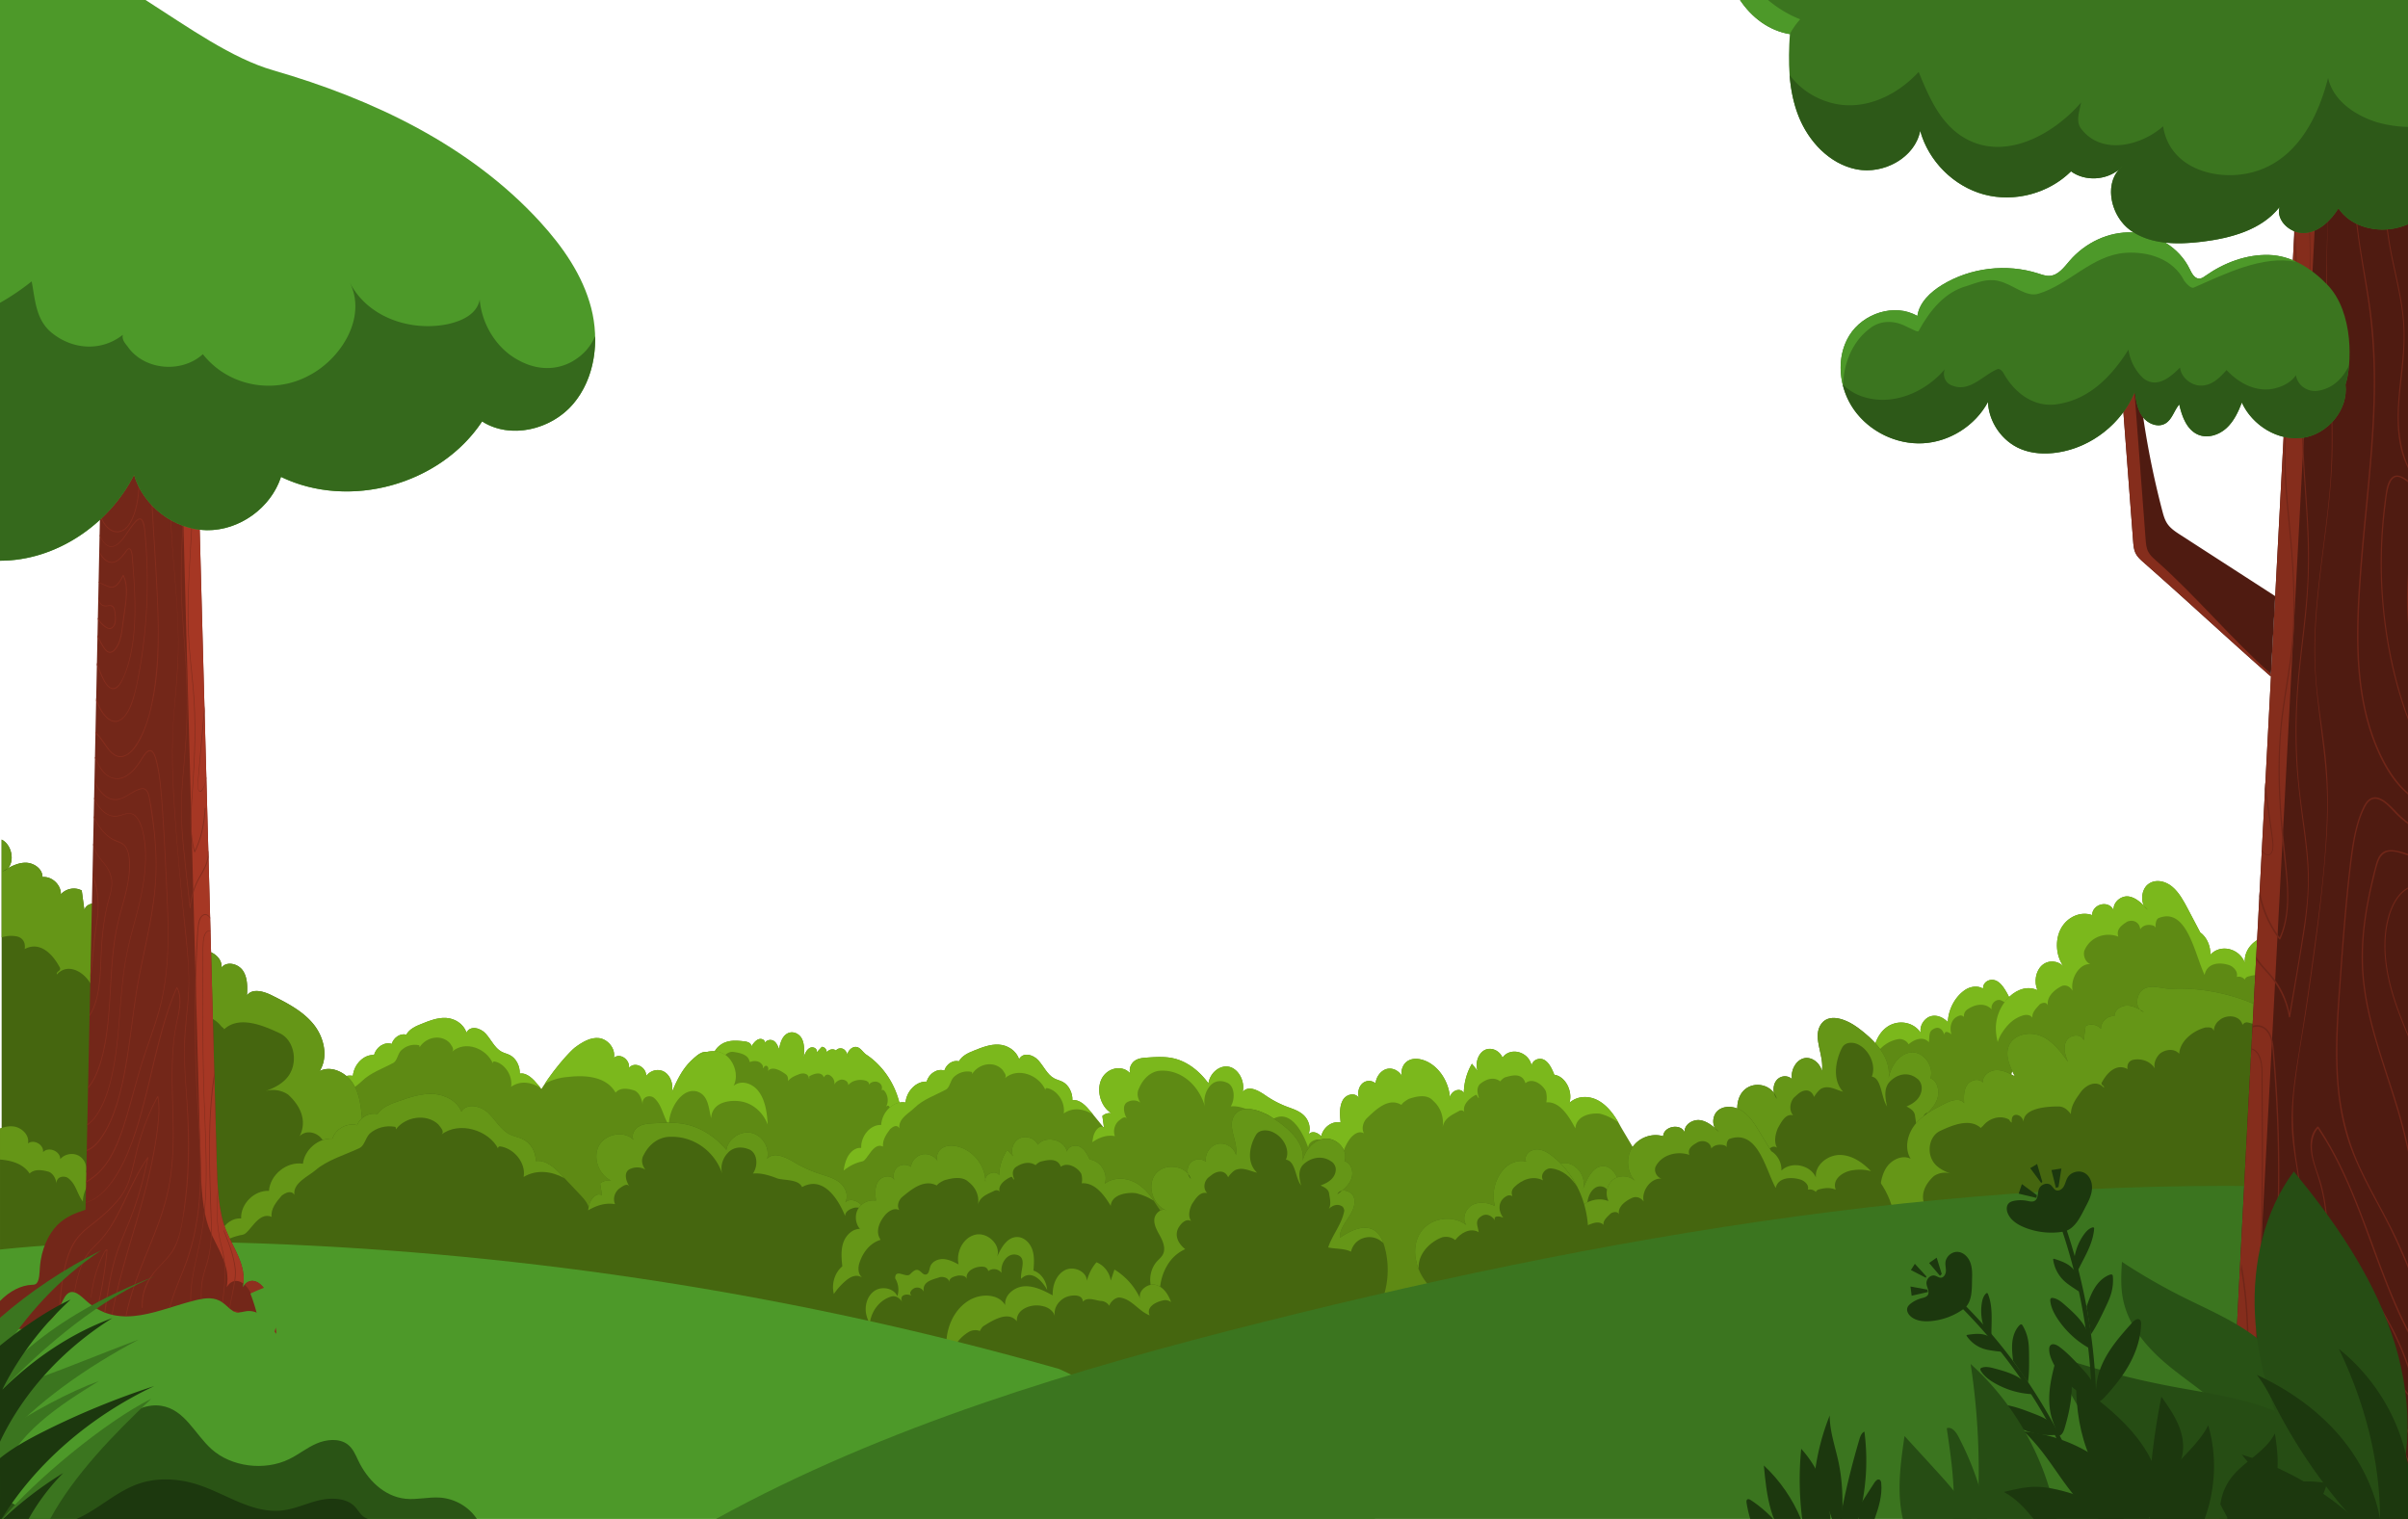 <svg xmlns="http://www.w3.org/2000/svg" xmlns:xlink="http://www.w3.org/1999/xlink" viewBox="0 0 544.714 343.598"><path fill="#192F3A" d="M167.102 239.883c-1.105.529-2.209 1.085-3.168 1.848-.76.604-2.943 2.955-4.332 4.49-.424.469-.869.952-1.452 1.193-.942.389-2.402.361-2.513 1.378-.028.255.059.51.046.766-.05.97-1.318 1.279-2.286 1.287-1.631.015-3.347-.023-4.784.752-.739.398-1.355.988-1.943 1.588a44.117 44.117 0 00-5.223 6.428 92.954 92.954 0 017.007-5.338c.482-.332.974-.663 1.528-.849.571-.192 1.181-.221 1.783-.243a77.516 77.516 0 017.199.082l.366 1.951a34.345 34.345 0 014.983-4.034l-2.931-1.327c-.14-.064-.294-.141-.347-.286-.058-.156.024-.326.105-.472 1.168-2.098 3.326-5.402 4.085-6.042.545-.46 1.163-.825 1.776-1.187 2.455-1.451 2.938-1.996 5.393-3.447l.101-.792c-2.497.952-2.983 1.1-5.393 2.254z"/><path fill="#5E8A14" d="M132.152 262.778c.1-2.967-.547-5.963-1.839-8.525-.452-.896-1.022-1.779-1.843-2.188-.821-.41-1.94-.165-2.344.761.431-1.228-.416-2.519-1.201-3.481l-3.126-3.83c-1.147-1.405-2.569-2.93-4.219-2.661.065-1.722-.839-3.44-2.187-4.159-.633-.338-1.338-.466-1.968-.812-1.515-.829-2.338-2.725-3.55-4.067-1.212-1.342-3.511-1.913-4.35-.23-.708-2.066-2.704-3.218-4.616-3.325-1.911-.107-3.775.63-5.583 1.356-1.284.516-2.659 1.11-3.417 2.42-1.334-.345-2.826.605-3.293 2.097-1.612-.526-3.491.652-3.998 2.506-2.301-.128-4.522 2.057-4.793 4.714-2.605-.467-5.315 2.038-5.508 5.092-2.378-.135-4.606 2.425-4.517 5.189-1.31-.161-2.545.918-3.183 2.258-.638 1.339-.808 2.902-.985 4.419-.183 1.569-.384 3.175-.093 4.722.29 1.547 1.19 3.047 2.511 3.438"/><path fill="#7BB81C" d="M74.733 253.328c-.137-1.594.823-2.869 1.646-3.985.549-.478 1.509-1.116 2.058-.159-.274-2.232 2.333-3.507 3.43-4.623 1.921-1.913 4.802-2.869 7.135-4.144.823-.478.96-1.913 1.646-2.71 1.098-1.116 2.607-1.594 4.116-1.275.137 0 .137.319.137.478 1.509-2.391 4.939-3.029 6.86-.956.274.478 1.098 1.275.549 1.913 2.881-2.55 7.684-.797 9.193 2.71-.137-.319.137-.478.274-.478 2.195.319 4.253 3.029 3.842 5.738 2.094-1.46 4.545-1.076 6.637.241l-.46-.563c-1.147-1.405-2.569-2.93-4.219-2.661.065-1.722-.839-3.44-2.187-4.159-.633-.338-1.338-.466-1.968-.812-1.514-.829-2.338-2.725-3.55-4.067-1.212-1.342-3.511-1.913-4.35-.23-.708-2.066-2.704-3.218-4.616-3.325-1.911-.107-3.775.63-5.583 1.357-1.284.516-2.659 1.11-3.417 2.42-1.334-.345-2.826.605-3.293 2.097-1.612-.526-3.491.652-3.999 2.506-2.301-.128-4.522 2.057-4.793 4.714-2.605-.467-5.315 2.038-5.508 5.092-2.378-.135-4.606 2.425-4.517 5.189-1.31-.161-2.545.918-3.183 2.258-.421.883-.637 1.863-.787 2.862 1.264-1.035 2.737-1.775 4.241-2.079 1.099-.161 2.471-4.465 4.666-3.349z"/><path fill="#5E8A14" d="M85.238 276.511c.125-3.735-.688-7.507-2.315-10.732-.569-1.128-1.286-2.239-2.32-2.755-1.034-.516-2.442-.208-2.951.958.543-1.545-.523-3.171-1.512-4.382a9176.859 9176.859 0 01-3.935-4.822c-1.443-1.768-3.234-3.688-5.311-3.35.081-2.168-1.056-4.33-2.753-5.236-.797-.425-1.684-.587-2.477-1.022-1.907-1.044-2.943-3.431-4.469-5.12-1.526-1.689-4.42-2.408-5.476-.289-.891-2.6-3.404-4.051-5.81-4.186-2.406-.135-4.752.793-7.029 1.708-1.617.65-3.347 1.398-4.302 3.047-1.68-.434-3.558.761-4.146 2.64-2.029-.662-4.395.821-5.034 3.155-2.897-.161-5.693 2.589-6.034 5.934-3.279-.588-6.69 2.566-6.934 6.41-2.993-.17-5.799 3.053-5.687 6.532-1.65-.203-3.204 1.156-4.008 2.842-.804 1.686-1.017 3.653-1.239 5.562-.23 1.975-.483 3.997-.118 5.944s1.499 3.836 3.161 4.328"/><path fill="#7BB81C" d="M12.956 264.615c-.173-2.007 1.036-3.612 2.073-5.016.691-.602 1.9-1.405 2.591-.201-.345-2.809 2.936-4.415 4.318-5.819 2.418-2.408 6.045-3.612 8.982-5.217 1.036-.602 1.209-2.408 2.073-3.411 1.382-1.405 3.282-2.007 5.182-1.605.173 0 .173.401.173.602 1.9-3.01 6.218-3.813 8.636-1.204.345.602 1.382 1.605.691 2.408 3.627-3.211 9.673-1.003 11.573 3.411-.173-.401.173-.602.345-.602 2.764.401 5.354 3.813 4.836 7.224 2.636-1.838 5.722-1.354 8.356.303l-.579-.709c-1.443-1.768-3.234-3.688-5.311-3.35.081-2.168-1.056-4.33-2.753-5.236-.797-.425-1.684-.587-2.477-1.022-1.907-1.044-2.943-3.431-4.469-5.12-1.526-1.689-4.42-2.408-5.476-.289-.891-2.6-3.404-4.051-5.81-4.186-2.406-.135-4.752.793-7.029 1.708-1.617.65-3.347 1.398-4.302 3.047-1.68-.434-3.558.761-4.146 2.64-2.029-.662-4.395.821-5.034 3.155-2.897-.161-5.693 2.589-6.034 5.934-3.279-.588-6.69 2.566-6.934 6.41-2.993-.17-5.799 3.053-5.687 6.532-1.65-.203-3.204 1.156-4.008 2.842-.53 1.111-.802 2.345-.991 3.603 1.591-1.303 3.445-2.234 5.339-2.617 1.381-.202 3.109-5.619 5.872-4.215z"/><path fill="#5E8A14" d="M199.492 271.556c9.895-19.349 1.575-29.636-3.495-32.969-.863-.568-1.359-1.741-2.436-1.769-1.077-.028-2.286 1.447-1.653 2.277-.218-.639-.458-1.309-.974-1.698s-1.401-.361-1.837.248c-.546-.507-1.591-.304-2.081.404.007-.658-.482-1.214-1.103-1.254l-1.2 1.287c.318-.832-.747-1.453-1.516-1.04-.769.413-1.164 1.347-1.384 2.2.109-1.467.204-3.01-.4-4.235-.604-1.226-2.172-1.954-3.439-1.145-1.103.704-1.485 2.16-1.748 3.436-.272-.696-.569-1.425-1.168-1.823s-1.596-.298-2.03.411c.036-.729-.848-1.062-1.519-.764-.671.298-1.143.973-1.57 1.608.079-.785-.824-1.084-1.552-1.166-1.352-.153-2.751-.302-4.124.147-1.372.448-2.717 1.663-2.919 3.122-.414-.957-1.712-1.122-2.732-.656-1.019.466-1.82 1.385-2.577 2.271-.665.779-1.341 1.573-1.781 2.493-1.372 2.875-.074 5.967 1.457 8.326a37.793 37.793 0 008.41 9.205M452.001 248.552c5.27-6.977 5.944-17.748 1.544-24.689-.528-.834-1.15-1.639-1.997-2.021s-1.97-.229-2.603.608-.434 2.347.46 2.589c-.343-2.141-3.083-2.29-4.819-1.153-2.288 1.498-3.865 4.413-3.962 7.325-1.037-1.063-2.5-1.743-3.924-1.311s-2.613 2.262-2.17 3.792c-1.717-2.684-5.524-3.197-8.046-1.084-3.097 2.594-3.505 7.884-1.903 11.554 1.602 3.67 4.673 6.103 7.636 8.399"/><path fill="#7BB81C" d="M448.579 223.659c-1.028-.737-2.761-.578-3.992.228-2.288 1.498-3.865 4.413-3.962 7.325-1.037-1.063-2.5-1.743-3.924-1.311s-2.613 2.262-2.17 3.792c-1.717-2.684-5.524-3.197-8.046-1.084-2.102 1.761-2.964 4.762-2.801 7.657.067-.228.143-.453.23-.675.857-2.555 3.408-4.272 5.729-4.563.809-.012 1.683.437 2.102 1.202 1.329-1.176 3.315-1.876 4.587-.478.182-1.252-.131-2.455 1.148-3.033 1.13-.619 2.031.187 2.343 1.389.033-1.293 1.381-.364 1.631-.109-.618-1.844.098-3.88 1.973-4.294a.963.963 0 01.832.343c-.033-.667.137-1.279.832-1.746 1.766-1.189 3.938-1.521 5.442.009-.265-1.375 1.155-2.473 2.151-2.013 1.857.789 2.932 2.699 3.514 4.962-.399-2.683-1.278-5.225-2.652-7.394-.528-.834-1.15-1.639-1.997-2.021-.847-.382-1.97-.229-2.603.608-.255.334-.373.778-.367 1.206M156.045 245.194c.535-.121.719-1.281 1.584-1.547.597-.205 1.432.025 1.495.849.358-1.549 1.665-2.264 2.942-2.484a1.873 1.873 0 011.629.819c-.465-.733-.806-1.634-.601-2.519.245-1.244 1.511-2.509 2.747-2.37 1.426.203 3.526.563 3.728 2.303.086-.067.249-.06.324-.077 1.06-.38 2.246-.02 2.659.935.072.054-.041.359.042.55.247-.335.493-.671.844-.541.423.184.475.871.167 1.29.976-1.479 3.121-.148 4.132.601.505.375.547.924.528 1.558.617-.839 1.543-1.188 2.336-1.508.988-.434 2.358-.325 2.391.995.257-.198-.176-.519.287-.694 1.112-.601 2.584-.935 3.091.348.298-.557.761-.732 1.184-.548a2.072 2.072 0 011.186 2.211c.255-.618.928-1.013 1.484-1.139.742-.098 1.659.323 1.66 1.231.997-1.204 2.82-1.408 4.15-.941.289.214.639.344.475.871.308-.419.833-.678 1.173-.685.937-.212 2.226.614 1.713 1.918a.487.487 0 01.546.016c.852.88 1.191 2.456.517 3.667.186-.098.365-.292.57-.14 1.545 1.829 2.508 4.064 3.025 6.472.671-9.934-4.494-15.707-8.055-18.048-.863-.568-1.359-1.741-2.436-1.769-.889-.023-1.867.978-1.826 1.795.062.159.118.322.173.483a.852.852 0 01-.173-.483c-.184-.476-.415-.924-.801-1.215-.516-.389-1.401-.361-1.837.248-.546-.507-1.591-.305-2.081.404.007-.658-.482-1.214-1.103-1.254l-1.2 1.287c.318-.832-.747-1.453-1.516-1.04-.769.413-1.164 1.347-1.384 2.2.109-1.467.204-3.01-.4-4.235-.604-1.226-2.172-1.954-3.439-1.145-1.103.704-1.485 2.16-1.748 3.436-.272-.696-.569-1.425-1.168-1.823-.598-.398-1.596-.298-2.03.411.036-.729-.848-1.062-1.519-.764-.671.298-1.143.973-1.57 1.608.079-.785-.824-1.084-1.552-1.166-1.352-.153-2.751-.302-4.124.147-1.372.448-2.717 1.663-2.919 3.122-.414-.957-1.712-1.122-2.732-.656-1.019.466-1.82 1.385-2.577 2.271-.665.779-1.341 1.573-1.781 2.493-.561 1.176-.675 2.388-.51 3.571.484-.799 1.595-1.159 2.3-1.319z"/><path fill="#5E8A14" d="M523.876 236.132c3.498-5.789 1.033-14.056-3.048-19.305-1.941-2.497-4.433-4.746-7.325-4.926-2.892-.179-6.008 2.568-5.695 5.914-1.221-3.339-5.57-4.358-7.809-1.829.091-2-.82-4.02-2.288-5.069l-2.72-5.166c-1.021-1.939-2.087-3.935-3.692-5.237-1.604-1.302-3.905-1.73-5.491-.398-1.586 1.332-1.702 4.674.055 5.674-1.25-1.337-2.613-2.738-4.297-3.001-1.684-.263-3.661 1.24-3.446 3.199-.885-2.441-4.766-1.639-4.872 1.007-2.573-.913-5.604.398-7.037 3.042s-1.14 6.387.68 8.688c-1.282-1.475-3.516-1.646-4.953-.378-1.437 1.268-1.896 3.813-1.018 5.644-4.351-2.048-9.417 3.061-9.437 8.516-.02 5.454 3.703 10.165 8.02 12.309s9.151 2.252 13.846 2.326"/><path fill="#7BB81C" d="M457.751 229.656c.728-.169 1.566-.079 2.009.56-.17-1.223.991-2.268 1.627-3.005.574-.445 1.722-.667 1.914.445-.574-2.223 1.722-4.002 3.253-4.669.957-.222 1.722.222 2.296 1.112-.574-2.668 1.531-6.225 4.019-6.003-1.148-.445-1.722-2.001-1.34-3.112 1.34-3.112 4.784-4.224 7.655-3.112-.574-1.779.957-2.668 1.914-3.335 1.265-.63 2.869-.069 3.044 1.679.667-1.043 2.031-1.196 3.079-.79.172.1.303.247.397.436-.078-.987.172-2.046.751-2.214 6.315-2.445 8.037 8.003 10.334 12.894.574-2.89 3.636-2.89 5.55-2.223.765.222 2.105 1.334 1.722 2.668.837-.194 1.381.121 1.889.65-.144-.293.254-.472.408-.65 1.34-.445 2.679-.667 4.019 0-.957-2.89 1.914-4.891 4.019-5.113 1.267-.227 2.683-.162 3.97.276-1.854-2.213-4.149-4.085-6.776-4.248-2.892-.179-6.008 2.568-5.695 5.914-1.221-3.339-5.57-4.358-7.809-1.829.091-2-.82-4.019-2.288-5.069l-2.72-5.166c-1.021-1.939-2.087-3.935-3.692-5.237-1.604-1.302-3.905-1.73-5.491-.398-1.256 1.055-1.589 3.369-.801 4.784.292.291.577.592.856.89a2.276 2.276 0 01-.856-.89c-1.018-1.015-2.133-1.906-3.441-2.111-1.684-.263-3.661 1.24-3.446 3.199-.885-2.441-4.766-1.639-4.872 1.007-2.573-.913-5.604.398-7.037 3.042-1.433 2.644-1.14 6.387.68 8.688-1.282-1.475-3.516-1.646-4.953-.378-1.437 1.268-1.896 3.813-1.018 5.644-4.351-2.048-9.417 3.061-9.437 8.516a12.146 12.146 0 00.423 3.202 9.131 9.131 0 01.68-1.605c1.337-2.226 2.867-3.782 5.164-4.449z"/><path fill="#5E8A14" d="M257.161 268.809c.1-2.967-.547-5.963-1.839-8.525-.452-.896-1.022-1.779-1.843-2.188-.821-.41-1.94-.165-2.344.761.431-1.228-.416-2.519-1.201-3.481l-3.126-3.83c-1.147-1.405-2.569-2.93-4.219-2.661.065-1.722-.839-3.44-2.187-4.159-.633-.338-1.338-.467-1.968-.812-1.515-.829-2.338-2.725-3.55-4.067-1.212-1.342-3.511-1.913-4.35-.23-.708-2.066-2.704-3.218-4.616-3.325s-3.775.63-5.583 1.356c-1.284.516-2.659 1.11-3.417 2.42-1.334-.345-2.826.605-3.293 2.097-1.612-.526-3.491.652-3.999 2.506-2.301-.128-4.522 2.057-4.793 4.714-2.605-.467-5.315 2.038-5.508 5.092-2.378-.135-4.606 2.425-4.517 5.189-1.31-.161-2.545.918-3.183 2.258s-.808 2.902-.984 4.419c-.183 1.569-.384 3.175-.094 4.722.29 1.547 1.19 3.047 2.511 3.438"/><path fill="#7BB81C" d="M199.742 259.359c-.137-1.594.823-2.869 1.646-3.985.549-.478 1.509-1.116 2.058-.159-.274-2.232 2.333-3.507 3.43-4.623 1.921-1.913 4.802-2.869 7.135-4.144.823-.478.96-1.913 1.646-2.71 1.098-1.116 2.607-1.594 4.116-1.275.137 0 .137.319.137.478 1.509-2.391 4.939-3.029 6.86-.956.274.478 1.098 1.275.549 1.913 2.881-2.55 7.684-.797 9.193 2.71-.137-.319.137-.478.274-.478 2.195.319 4.253 3.029 3.842 5.738 2.094-1.46 4.545-1.076 6.637.241l-.46-.563c-1.147-1.405-2.569-2.93-4.219-2.661.065-1.722-.839-3.44-2.187-4.159-.633-.338-1.338-.466-1.968-.812-1.514-.829-2.338-2.725-3.55-4.067-1.212-1.342-3.511-1.913-4.35-.23-.708-2.066-2.704-3.218-4.616-3.325s-3.775.63-5.583 1.356c-1.284.516-2.659 1.11-3.417 2.42-1.334-.345-2.826.605-3.293 2.097-1.612-.526-3.491.652-3.999 2.506-2.301-.128-4.522 2.057-4.793 4.714-2.605-.467-5.315 2.038-5.508 5.092-2.378-.135-4.606 2.425-4.517 5.189-1.31-.161-2.545.918-3.183 2.258-.421.883-.637 1.862-.787 2.862 1.264-1.035 2.737-1.775 4.241-2.079 1.098-.16 2.47-4.464 4.666-3.348z"/><path fill="#5E8A14" d="M116.711 272.896c-4.605-17.76 11.7-34.714 13.336-35.929 1.636-1.215 3.477-2.34 5.411-2.144 1.934.196 3.83 2.27 3.413 4.473 1.32-1.21 3.649.344 3.414 2.279 1.22-1.557 3.941-.28 3.888 1.825 1.003-1.371 2.87-1.759 4.22-.875 1.349.883 2.031 2.94 1.541 4.647 1.119-2.678 2.419-5.349 4.408-7.226 1.989-1.876 4.814-2.814 7.175-1.658 2.361 1.156 3.767 4.808 2.42 7.34 1.707-1.414 4.25-.603 5.643 1.217 1.392 1.82 1.864 4.348 2.042 6.774 1.017 13.856-6.805 27.946-18.09 32.585"/><path fill="#7BB81C" d="M139.245 247.17c1.148-1.334 3.062-.889 4.401-.445 1.148.667 1.531 2.001 1.722 3.112-.191-1.779 1.531-2.223 2.488-1.556 1.914 1.556 2.105 4.224 3.445 6.225 0-3.779 3.062-8.67 6.506-7.559 2.488.889 2.488 3.779 3.062 6.003.191-3.779 4.401-4.224 6.889-3.779 2.663.516 4.867 2.493 5.908 5.212a39.33 39.33 0 00-.046-.766c-.178-2.426-.649-4.954-2.042-6.774-1.392-1.82-3.936-2.63-5.643-1.217 1.347-2.532-.059-6.184-2.42-7.34-2.361-1.156-5.186-.219-7.175 1.658-1.989 1.876-3.289 4.548-4.408 7.226.49-1.707-.192-3.763-1.541-4.647-1.349-.883-3.217-.496-4.219.875.053-2.105-2.667-3.381-3.888-1.825.235-1.935-2.093-3.489-3.414-2.279.417-2.203-1.478-4.277-3.413-4.473-1.934-.196-3.775.929-5.411 2.144-.659.489-3.695 3.53-6.787 8.147 1.643-.845 3.402-1.383 5.268-1.5 3.638-.443 8.613-.221 10.718 3.558z"/><path fill="#5E8A14" d="M238.504 289.86c-.304-3.533 4.975-27.329 8.012-26.934-.44-.536-.675-1.292-.629-2.031 1.04-.68 1.132-2.326 1.402-3.677.27-1.35 1.399-2.85 2.441-2.175l-.365-2.609c.586-.515 1.354-.742 2.08-.614-2.325-1.32-3.521-4.965-2.314-7.624 1.207-2.659 4.749-3.467 6.577-1.341-.431-1.014.122-2.293.951-2.886.829-.592 1.846-.674 2.818-.74 2.029-.138 4.086-.274 6.078.197 3.061.724 5.793 2.872 7.808 5.645.356-2.453 2.668-4.269 4.76-3.739 2.092.53 3.544 3.299 2.988 5.702 1.257-1.642 3.531-.369 5.156.754a22.548 22.548 0 004.743 2.513c1.353.519 2.788.923 3.897 1.961s1.77 2.967 1.034 4.384c1.261-1.426 3.408.254 4.036 2.164.629 1.91.678 4.203 1.942 5.626.674.76 1.603 1.145 2.307 1.867 1.033 1.06 1.463 2.846 1.054 4.375-.169.632-.468 1.223-.529 1.881-.144 1.567 1.049 2.803 1.707 4.181 1.476 3.094-.992 16.727-3.976 17.433"/><path fill="#7BB81C" d="M252.2 257.005c-.482-1.308 0-2.802.965-3.549.482-.374 1.286-1.121 1.769-.374-.643-1.121-1.126-2.989 0-3.736.941-.546 2.138-.59 3.029.082-.616-.995-.878-2.175-.295-3.257.804-1.868 2.251-3.549 4.341-3.923 4.824-.56 9.165 2.989 10.612 8.219-.482-1.681 0-3.549 1.126-4.857.965-1.121 2.412-1.308 3.698-.747 1.769.56 2.09 3.549.965 5.417 1.447-.187 3.055.374 4.341.934 1.182.686 4.261.114 5.004 2.043 4.01-2.586 6.897 2.633 8.181 6.363 0-1.121 1.126-1.681 1.93-1.868.573 0 1.203.067 1.788.317-.858-1.559-2.617-2.659-3.711-1.422.736-1.417.075-3.345-1.034-4.384-1.109-1.039-2.544-1.442-3.897-1.961a22.526 22.526 0 01-4.743-2.513c-1.625-1.124-3.9-2.396-5.156-.754.555-2.403-.896-5.172-2.988-5.702-2.092-.53-4.404 1.286-4.76 3.739-2.015-2.773-4.747-4.922-7.808-5.645-1.992-.471-4.049-.335-6.078-.197-.972.066-1.988.148-2.818.74-.829.592-1.382 1.872-.951 2.886-1.829-2.126-5.37-1.318-6.577 1.341-1.207 2.659-.011 6.304 2.314 7.624-.727-.128-1.494.099-2.08.614l.365 2.609c-1.042-.676-2.171.824-2.441 2.175-.074.37-.135.763-.206 1.151 1.556-1.047 3.261-1.724 5.115-1.365z"/><path fill="#5E8A14" d="M381.911 293.525c1.985-11.698-13.475-35.274-15.479-39.02-1.216-2.273-2.788-4.393-4.868-5.543-2.08-1.15-4.74-1.15-6.54.521.815-2.704-.964-6.019-3.412-6.36-.528-1.289-1.125-2.664-2.213-3.327-1.088-.663-2.776-.107-2.927 1.31-.593-3.193-4.801-4.379-6.588-1.857-.7-1.673-2.634-2.471-4.086-1.686s-2.171 3.017-1.52 4.717l-1.308-1.652c-1.148 1.928-1.797 4.252-1.84 6.596-.926-1.579-3.577-.112-3.106 1.718-.037-4.229-2.775-8.226-6.313-9.219-1.169-.328-2.479-.329-3.488.43s-1.545 2.448-.902 3.628c-.634-1.436-2.12-2.291-3.488-2.006-1.368.285-2.506 1.686-2.671 3.288a2.253 2.253 0 00-3.034.073c-.843.805-1.125 2.304-.649 3.445-.653-1.568-2.873-1.198-3.702.254-.829 1.451-.687 3.347-.514 5.077-1.566-.331-3.27.589-4.061 2.193-.792 1.604-.615 3.777.421 5.18-1.764.012-3.234 1.767-3.782 3.716-.547 1.949-.375 4.058-.197 6.097-2.268 2.185-2.786 6.439-1.13 9.27-1.113.266-1.817 1.671-1.804 2.991.013 1.32.583 2.545 1.236 3.626 3.019 4.997 8.244 8.089 13.498 7.987"/><path fill="#7BB81C" d="M296.472 274.819c1.148-1.112 2.488-1.779 3.827-.667-1.148-.889-1.148-2.668-.765-4.002.765-2.668 2.296-5.113 4.784-6.003-1.34-2.223-.191-4.891 1.148-6.669.765-.889 1.914-1.779 3.062-1.112-.574-1.112-.191-2.445.574-3.335 2.035-1.934 4.964-4.907 7.924-3.093.282-.561 1.134-1.056 1.645-1.353 1.914-.667 4.21-1.112 5.55.445 1.531 1.334 2.488 3.557 2.105 6.003.383-2.223 2.296-2.89 3.827-3.779.408-.158.816-.09 1.086.282-.469-1.746 1.348-3.24 2.55-3.839.383-.222.383.667.765.667-.383-1.112-.574-2.223.191-3.112 1.34-1.112 3.062-1.779 4.593-.667.016.009.029.02.042.03.313-.434.824-.811 1.106-.92 1.531-.445 3.827-1.112 4.593 1.334 1.531-1.334 3.827.222 4.593 1.779.211.613.305 1.699.123 2.551 3.061-.252 5.15 3.207 6.575 5.897.191-2.89 3.445-3.557 5.55-3.335 1.571.397 2.947 1.106 4.197 2.015-1.17-2.053-2.647-3.92-4.552-4.974-2.08-1.15-4.74-1.15-6.54.521.815-2.704-.964-6.019-3.412-6.36-.528-1.289-1.125-2.664-2.213-3.327-1.088-.663-2.776-.107-2.927 1.31-.593-3.193-4.801-4.379-6.588-1.857-.7-1.673-2.634-2.471-4.086-1.686-1.452.785-2.171 3.017-1.52 4.717l-1.308-1.652c-1.148 1.928-1.797 4.252-1.84 6.596-.803-1.369-2.901-.448-3.138 1.014.019.234.03.469.032.704a1.69 1.69 0 01-.032-.704c-.314-3.961-2.94-7.578-6.281-8.515-1.169-.328-2.479-.329-3.488.43s-1.545 2.448-.902 3.628c-.634-1.436-2.12-2.291-3.488-2.006-1.368.285-2.506 1.686-2.671 3.288a2.253 2.253 0 00-3.034.073c-.843.805-1.125 2.304-.649 3.445-.653-1.568-2.873-1.198-3.702.254-.829 1.451-.687 3.347-.514 5.077-1.566-.331-3.269.589-4.061 2.193s-.615 3.777.421 5.18c-1.764.012-3.234 1.767-3.782 3.716-.547 1.949-.375 4.058-.197 6.097-1.77 1.706-2.474 4.671-1.911 7.237a16.675 16.675 0 012.738-3.516z"/><path fill="#45660F" d="M444.055 283.306c2.424-5.088 3.054-11.291 1.715-16.895-.4-1.673-1.039-3.397-2.296-4.337-2.378-1.777-5.465.073-7.819 1.894-.09-1.91.959-3.602 1.876-5.191s1.781-3.51 1.286-5.334-3.092-2.596-3.731-.833c1.268-1.131 2.595-2.353 3.158-4.091.563-1.738-.02-4.114-1.563-4.599.892-2.849-1.655-6.053-4.26-5.873-2.605.181-4.693 2.935-5.202 5.908.638-4.909-3.345-8.819-6.954-11.477-2.683-1.975-6.808-3.561-8.529-.459-1.639 2.955.97 6.835.389 10.285-.453-1.995-2.39-3.358-4.122-2.901-1.732.457-2.971 2.66-2.637 4.686-1.019-.959-2.681-.8-3.551.339-.871 1.139-.81 3.075.129 4.137-1.083-3.643-6.064-4.275-8.054-1.191-1.99 3.084-.485 8.135 2.613 9.514-1.186-.86-2.76.714-2.836 2.335s.744 3.087 1.404 4.518 1.182 3.197.526 4.631c-.313.686-.853 1.185-1.304 1.758-1.813 2.303-2.077 6.055-.611 8.67 1.467 2.615 4.528 3.849 7.074 2.852-1.931 2.33-.279 6.195 1.635 8.544 3.122 3.83 6.898 6.938 11.044 9.089"/><path fill="#659617" d="M443.473 262.074c-2.378-1.777-5.465.073-7.819 1.894-.09-1.91.959-3.602 1.876-5.191.917-1.588 1.781-3.51 1.286-5.334-.343-1.263-1.692-2.02-2.703-1.783-.336.329-.684.643-1.028.95.197-.543.579-.844 1.028-.95.903-.883 1.719-1.875 2.13-3.141.563-1.738-.02-4.114-1.563-4.599.892-2.849-1.655-6.053-4.26-5.873-2.605.181-4.693 2.935-5.202 5.908.638-4.909-3.345-8.819-6.954-11.477-2.683-1.975-6.808-3.561-8.529-.459-1.639 2.955.97 6.835.389 10.285-.453-1.995-2.39-3.358-4.122-2.901-1.732.457-2.971 2.66-2.637 4.686-1.019-.959-2.681-.8-3.551.339-.574.751-.741 1.847-.52 2.812.277.384.501.825.65 1.325-.32-.362-.536-.826-.65-1.325-1.745-2.42-5.687-2.527-7.405.134-1.91 2.96-.6 7.729 2.247 9.328.124.04.247.1.365.186a4.469 4.469 0 01-.365-.186c-1.12-.357-2.402 1.062-2.471 2.521-.077 1.621.744 3.087 1.404 4.518.66 1.431 1.182 3.197.526 4.631-.313.686-.853 1.185-1.304 1.758-1.813 2.303-2.077 6.055-.611 8.67a6.412 6.412 0 001.392 1.71c-.34-2.303-.14-4.731.604-7.107.957-2.89 2.488-5.113 4.976-6.447-1.722-1.556-2.679-4.002-1.148-6.225.574-.889 1.531-1.779 2.488-1.112-.765-1.334-.383-3.112.191-4.446.765-1.334 1.722-3.335 3.445-2.89-.957-1.112-.765-2.89.191-4.002.765-.667 1.34-1.334 2.296-1.556 1.154-.268 1.89.434 2.251 1.424.411-.788 1.108-1.542 1.577-1.868 1.722-.889 3.253.222 4.976.667-2.488-2.668-1.722-7.114-.191-10.004.765-1.334 2.679-1.334 4.019-.445 2.091 1.214 3.704 4.455 2.677 7.039 2.234.337 2.085 4.768 3.446 6.744-.383-1.779-.765-3.779.383-5.336 1.722-2.001 4.401-2.668 6.506-.889.383.222.957 1.112.957 2.001 0 2.223-1.722 3.557-3.445 4.224.765.445 1.722.889 1.914 2.001.158 1.287.577 2.878-.04 4.145.827-.939 2.026-1.481 3.102-.588.191.222.383.667.383 1.112-.574 3.557-2.679 6.225-3.636 9.56 1.722.445 3.636.222 5.167 1.112.765-3.779 4.593-4.891 6.889-2.668.163.126.308.266.438.418-.41-1.316-1.018-2.555-2.015-3.3z"/><path fill="#45660F" d="M331.7 289.638c-1.526-1.481-2.818-3.417-3.214-5.681-.396-2.264.271-4.864 1.938-6.123 1.667-1.259 4.282-.669 5.112 1.43.441-1.532.255-3.29-.492-4.653 1.158.287 2.425-.104 3.308-1.021.54-.562 1.108-1.371 1.815-1.181.698.188 1.113 1.321 1.821 1.19.697-.129.749-1.239.968-2.018.383-1.361 1.736-2.088 2.967-2.025s2.37.736 3.465 1.394c-.612-3.231 1.021-7.045 3.798-7.776s5.871 2.685 4.918 5.802c.9-2.414 2.296-5.226 4.56-5.193 1.582.023 2.9 1.583 3.408 3.323.509 1.74.383 3.633.252 5.464 1.609.586 2.72 2.425 3.018 4.353.298 1.928-.106 3.92-.751 5.73-1.991 5.587-6.42 9.914-11.5 11.235"/><path fill="#659617" d="M334.056 279.406c1.148-.445 2.105.445 2.679 1.556-.383-.667-.383-1.334 0-1.779.574-.445 1.34-.445 2.105 0-.383-.222-.383-.667-.383-.889.574-1.556 2.296-1.779 3.062-.222-.383-2.668 1.914-3.112 3.636-3.779.765-.222 2.105.222 2.105 1.334 0-1.334 1.34-1.556 2.105-1.779.765 0 1.722 0 1.914 1.112-.574-2.445 2.296-3.779 4.019-3.335.412.16.724.549.798 1.085.955-.856 2.273-.628 3.03.472-.383-2.445 1.34-5.558 3.636-4.669 2.105.889.574 4.002.765 6.225 2.202-2.558 4.662.29 5.893 2.867a8.196 8.196 0 00-.076-.681c-.298-1.928-1.409-3.767-3.018-4.353.131-1.831.256-3.724-.252-5.464-.509-1.74-1.827-3.3-3.408-3.323-2.264-.033-3.661 2.779-4.56 5.193.952-3.118-2.141-6.533-4.918-5.802s-4.411 4.545-3.798 7.776c-1.095-.658-2.234-1.33-3.465-1.394s-2.585.664-2.967 2.025c-.219.779-.271 1.889-.968 2.018-.708.131-1.123-1.001-1.821-1.19-.706-.191-1.274.619-1.815 1.181-.882.917-3.345-1.688-3.308 1.021.747 1.363.933 3.121.492 4.653-.83-2.099-3.445-2.688-5.112-1.43-1.667 1.259-2.334 3.859-1.938 6.123.151.862.432 1.676.806 2.436.365-3.131 2.101-6.012 4.762-6.988z"/><g><path fill="#45660F" d="M397.05 297.696c1.688-4.99 1.939-10.619.705-15.784-.557-2.331-1.628-4.811-3.612-5.548-1.984-.736-4.551 1.761-3.534 3.873-1.221-3.279-3.337-6.098-5.966-7.951l-.838 2.906c-.242-2.11-1.524-4.017-3.228-4.8-1.031 1.39-1.779 3.064-2.163 4.844-.09-2.56-3.068-3.951-5.017-2.753-1.95 1.198-2.797 4.006-2.725 6.567-2.001-1.24-4.132-2.515-6.397-2.373-2.265.142-4.597 2.314-4.339 4.932-1.576-3.082-5.614-3.085-8.243-1.207-4.827 3.449-6.277 11.419-4.124 17.51s7.165 10.329 12.533 12.441c5.368 2.112 11.125 2.38 16.79 2.554"/></g><g><path fill="#659617" d="M348.791 291.856c.765-1.334 1.722-2.445 3.062-3.335.702-.408 1.688-.482 2.35-.124.175-.403.365-.806.712-1.21 2.105-1.556 5.741-4.224 7.655-1.334-.191-3.335 3.445-4.669 5.741-4.002 1.148.222 2.488 1.112 2.87 2.668-.383-2.001.765-4.002 2.296-4.891 1.148-.667 4.019-1.112 4.019 1.112.957-1.334 2.679-.445 4.019-.222.742 0 1.56.466 1.946 1.273.347-1.211 1.536-2.315 2.456-2.162 2.679.445 4.21 3.557 6.698 4.669-.957-2.445 1.914-3.779 3.445-4.002.576 0 1.029.202 1.399.532-.613-1.971-1.636-3.84-3.313-4.463-1.892-.702-4.312 1.537-3.65 3.578.039.098.079.196.116.295a2.282 2.282 0 01-.116-.295c-1.236-3.152-3.3-5.86-5.85-7.656l-.838 2.906c-.242-2.11-1.524-4.017-3.228-4.8-1.031 1.39-1.779 3.064-2.163 4.844-.09-2.56-3.068-3.951-5.017-2.753-1.95 1.198-2.797 4.006-2.725 6.567-2.001-1.24-4.132-2.515-6.397-2.373-2.265.142-4.597 2.314-4.339 4.932-1.576-3.082-5.614-3.085-8.243-1.207-4.827 3.449-6.277 11.419-4.124 17.51l.052.141c-.264-2.103.159-4.295 1.167-6.198z"/></g><g><path fill="#45660F" d="M538.943 268.704c-7.44-39.562-34.693-45.668-47.595-45.038-2.197.107-4.528-1.088-6.41.055-1.883 1.143-2.097 4.658.037 5.193-1.182-.708-2.437-1.437-3.813-1.447-1.376-.01-2.86 1.005-2.838 2.386-1.577-.153-3.114 1.297-3.061 2.887-.819-.984-2.358-1.271-3.474-.647l-.434 3.227c-.505-1.583-3.115-1.333-3.912.124-.798 1.457-.297 3.276.402 4.783-1.664-2.294-3.447-4.686-6.03-5.839s-6.191-.509-7.344 2.082c-1.004 2.256.178 4.835 1.337 7.015-1.345-.733-2.776-1.487-4.304-1.42-1.529.068-3.115 1.312-2.965 2.841-.859-1.119-2.795-.641-3.57.537s-.733 2.699-.663 4.11c-.856-1.25-2.782-.701-4.134-.023-2.512 1.259-5.101 2.577-6.889 4.75-1.788 2.173-2.563 5.452-1.068 7.837-1.918-.965-4.352.219-5.514 2.03s-1.374 4.053-1.555 6.199c-.159 1.886-.316 3.806.092 5.654 1.273 5.77 7.403 8.928 13.005 10.741a91.264 91.264 0 0026.042 4.404"/><path fill="#659617" d="M431.147 277.375c.765-.769-.383-2.69.765-4.035.765-.961 2.488-1.537 3.636-.384-1.34-2.69 0-5.187 1.914-6.917 1.148-.768 2.488-.961 3.827-.576-1.722-.576-3.445-1.537-4.21-3.074-1.148-2.113-.574-5.38 1.722-6.532 2.702-1.266 6.759-3.041 9.301-.682.063-.195.351-.363.458-.471 1.34-1.729 3.827-2.498 5.741-1.537.191 0 .383.576.765.769 0-.769 0-1.537.765-1.729.957-.192 1.914.769 1.914 1.729-.191-3.266 5.167-3.65 7.846-3.65 1.34 0 2.105.769 2.87 1.729 0-1.921 1.148-3.458 2.105-4.803 1.148-1.729 3.636-3.074 5.358-1.153.191-.576-.957-.576-.383-1.345 1.148-2.113 3.253-4.227 5.741-2.882-.191-1.153.383-1.921 1.34-2.113 1.85-.338 3.847.364 4.824 1.974-.344-1.197.315-2.522 1.109-3.319 1.148-.961 3.253-1.345 4.401 0 .191-2.882 3.062-5.187 5.932-5.956.765 0 1.531-.192 1.914.769 0-.961.574-1.921 1.148-2.306 1.34-1.345 4.593-1.537 5.358.961.191-.384.574-.576.957-.576 2.572.369 5.143 2.332 5.514 4.869.196-.35.257-.835.801-.835 4.958 1.014 9.43 3.269 13.355 6.271-11.384-15.465-27.527-18.347-36.59-17.904-2.197.107-4.528-1.088-6.41.055-1.554.943-1.97 3.502-.868 4.668.307.169.608.348.905.526a1.831 1.831 0 01-.905-.526c-.915-.503-1.878-.914-2.908-.921-1.376-.01-2.86 1.005-2.838 2.386-1.577-.153-3.114 1.297-3.061 2.887-.819-.984-2.358-1.271-3.474-.647l-.434 3.227c-.505-1.583-3.115-1.333-3.912.124s-.297 3.276.402 4.783c-1.664-2.294-3.447-4.686-6.03-5.839-2.583-1.153-6.191-.509-7.344 2.082-1.004 2.256.178 4.835 1.337 7.015-1.345-.733-2.776-1.487-4.304-1.42-1.529.068-3.115 1.312-2.965 2.841-.859-1.119-2.795-.641-3.57.537-.776 1.179-.733 2.699-.663 4.11-.856-1.25-2.782-.701-4.134-.023-2.512 1.259-5.101 2.577-6.889 4.75-1.788 2.173-2.563 5.452-1.068 7.837-1.918-.965-4.352.219-5.514 2.03s-1.374 4.053-1.555 6.199c-.159 1.886-.316 3.806.092 5.654.521 2.36 1.854 4.283 3.632 5.855-.18-1.716 1.271-3.47 2.28-4.482z"/><path fill="#45660F" d="M81.925 253.462c-.246-2.918-.535-5.968-2.115-8.43-1.579-2.462-4.89-4.072-7.498-2.76 2.033-3.244.979-7.703-1.453-10.658-2.432-2.955-5.952-4.748-9.368-6.459-1.839-.921-4.457-1.669-5.621.031.096-1.919.153-3.986-.902-5.589-1.055-1.603-3.688-2.253-4.855-.731.204-2.079-1.953-3.771-4.032-3.863-2.079-.092-4.025.934-5.853 1.931 1.576-2.964 3.183-6.472 1.818-9.539-1.568-3.524-6.475-4.399-9.987-2.832-3.513 1.568-5.937 4.821-8.2 7.941.951-2.049 1.632-4.523.547-6.505-1.085-1.981-4.634-2.322-5.32-.169l-.59-4.388c-1.518-.848-3.611-.458-4.725.88.072-2.161-2.018-4.133-4.162-3.926.029-1.878-1.989-3.258-3.86-3.245-1.401.01-2.711.569-3.955 1.253 1.499-1.586.934-5.065-1.18-6.347a4.584 4.584 0 00-.244-.138v83.312l28.331 8.515a124.044 124.044 0 0035.414-5.989c7.619-2.466 15.955-6.76 17.686-14.607.554-2.512.34-5.123.124-7.688z"/><path fill="#659617" d="M81.925 253.462c-.246-2.918-.535-5.968-2.115-8.43-1.579-2.462-4.89-4.072-7.498-2.76 2.033-3.244.979-7.703-1.453-10.658-2.432-2.955-5.952-4.748-9.368-6.459-1.839-.921-4.457-1.669-5.621.031.096-1.919.153-3.986-.902-5.589-1.055-1.603-3.688-2.253-4.855-.731.204-2.079-1.953-3.771-4.032-3.863-2.079-.092-4.025.934-5.853 1.931 1.576-2.964 3.183-6.472 1.818-9.539-1.568-3.524-6.475-4.399-9.987-2.832-3.513 1.568-5.937 4.821-8.2 7.941.951-2.049 1.632-4.523.547-6.505-1.085-1.981-4.634-2.322-5.32-.169l-.59-4.388c-1.518-.848-3.611-.458-4.725.88.072-2.161-2.018-4.133-4.162-3.926.029-1.878-1.989-3.258-3.86-3.245-1.401.01-2.711.569-3.955 1.253a2.503 2.503 0 01-1.231.715c.404-.242.813-.485 1.231-.715 1.499-1.586.934-5.065-1.18-6.347a4.584 4.584 0 00-.244-.138v22.123a6.912 6.912 0 013.389-.231c1.301.261 2.082 1.306 1.822 2.874 3.383-1.829 6.246 1.045 7.807 3.919.781 1.045-.781 1.045-.52 1.829 2.342-2.613 5.725-.784 7.287 1.568 1.301 1.829 2.863 3.919 2.863 6.532 1.041-1.306 2.082-2.351 3.904-2.351 3.643 0 10.93.523 10.67 4.964 0-1.306 1.301-2.613 2.602-2.351 1.041.261 1.041 1.306 1.041 2.351.52-.261.781-1.045 1.041-1.045 2.602-1.306 5.985-.261 7.807 2.09.146.147.537.375.623.64 3.457-3.208 8.975-.794 12.649.928 3.123 1.568 3.904 6.009 2.342 8.883-1.041 2.09-3.383 3.397-5.725 4.18 1.822-.523 3.643-.261 5.205.784 2.602 2.351 4.424 5.748 2.602 9.406 1.561-1.568 3.904-.784 4.945.523 1.561 1.829 0 4.442 1.041 5.487 1.372 1.377 3.345 3.762 3.099 6.092 2.417-2.139 4.231-4.753 4.939-7.963.552-2.513.338-5.124.122-7.689z"/><path fill="#45660F" d="M426.85 282.203c3.498-5.003 1.033-12.147-3.048-16.684-1.941-2.158-4.433-4.102-7.325-4.257-2.892-.155-6.008 2.22-5.695 5.111-1.221-2.886-5.57-3.766-7.809-1.581.091-1.728-.82-3.474-2.288-4.381l-2.72-4.464c-1.021-1.676-2.087-3.401-3.692-4.526-1.604-1.125-3.905-1.495-5.491-.344-1.586 1.151-1.702 4.039.055 4.904-1.25-1.156-2.613-2.366-4.297-2.594-1.684-.227-3.661 1.072-3.446 2.764-.885-2.11-4.766-1.416-4.872.87-2.573-.789-5.604.344-7.037 2.629-1.433 2.285-1.14 5.52.68 7.508-1.282-1.275-3.516-1.422-4.953-.327-1.437 1.096-1.896 3.295-1.018 4.878-4.351-1.77-9.417 2.646-9.437 7.359s3.703 8.785 8.02 10.638c4.317 1.853 9.151 1.946 13.846 2.011"/><path fill="#659617" d="M360.724 276.606c.728-.146 1.566-.069 2.009.484-.17-1.057.991-1.96 1.627-2.597.574-.384 1.722-.576 1.914.384-.574-1.921 1.722-3.458 3.253-4.035.957-.192 1.722.192 2.296.961-.574-2.306 1.531-5.38 4.019-5.187-1.148-.384-1.722-1.729-1.34-2.69 1.34-2.69 4.784-3.65 7.655-2.69-.574-1.537.957-2.306 1.914-2.882 1.265-.544 2.869-.06 3.044 1.451.667-.902 2.032-1.034 3.079-.683a.927.927 0 01.397.377c-.078-.853.172-1.768.751-1.914 6.315-2.113 8.037 6.917 10.334 11.143.574-2.498 3.636-2.498 5.55-1.921.765.192 2.105 1.153 1.722 2.306.837-.168 1.381.105 1.889.562-.144-.253.254-.408.408-.562 1.34-.384 2.679-.576 4.019 0-.957-2.498 1.914-4.227 4.019-4.419 1.267-.196 2.683-.14 3.97.239-1.854-1.912-4.149-3.53-6.776-3.671-2.892-.155-6.008 2.22-5.695 5.111-1.221-2.886-5.57-3.766-7.809-1.581.091-1.728-.82-3.474-2.288-4.381l-2.72-4.464c-1.021-1.676-2.087-3.401-3.692-4.526-1.604-1.125-3.905-1.495-5.491-.344-1.256.912-1.589 2.912-.801 4.134.292.252.577.512.856.769a2.13 2.13 0 01-.856-.769c-1.018-.877-2.133-1.648-3.441-1.824-1.684-.227-3.661 1.072-3.446 2.764-.885-2.11-4.766-1.416-4.872.87-2.573-.789-5.604.344-7.037 2.629-1.433 2.285-1.14 5.52.68 7.508-1.282-1.275-3.516-1.422-4.953-.327-1.437 1.095-1.896 3.295-1.018 4.878-4.351-1.77-9.417 2.646-9.437 7.359a9.166 9.166 0 00.423 2.767 7.37 7.37 0 01.68-1.387c1.337-1.92 2.868-3.265 5.164-3.842z"/><path fill="#45660F" d="M357.407 287.49c4.022-8.702 1.315-20.017-6.206-25.935-.903-.711-1.908-1.366-3.046-1.52s-2.428.323-2.912 1.367.247 2.547 1.395 2.543c-1.108-2.114-4.43-1.489-6.134.178-2.246 2.197-3.179 5.655-2.346 8.69-1.586-.803-3.555-1.09-5.117-.24-1.561.85-2.385 3.078-1.357 4.532-2.927-2.284-7.643-1.732-9.968 1.166-2.855 3.559-1.618 9.137 1.494 12.472 3.112 3.335 7.574 4.976 11.864 6.505"/><path fill="#659617" d="M345.199 262.753c-1.469-.469-3.488.188-4.696 1.369-2.246 2.197-3.179 5.655-2.346 8.69-1.586-.803-3.555-1.09-5.117-.24-1.561.85-2.385 3.078-1.357 4.532-2.927-2.284-7.643-1.732-9.968 1.166-1.938 2.415-1.989 5.76-.85 8.703.006-.255.023-.509.055-.762.191-2.882 2.679-5.38 5.358-6.34.963-.242 2.153-.027 2.904.644 1.205-1.592 3.349-2.879 5.325-1.797-.191-1.345-.957-2.498.383-3.458 1.148-.961 2.488-.384 3.253.769-.383-1.345 1.531-.769 1.914-.576-1.34-1.729-1.148-4.035.957-4.995.327-.11.779-.093 1.107.118-.258-.68-.253-1.36.424-2.039 1.722-1.729 4.21-2.69 6.506-1.537-.765-1.345.574-2.882 1.914-2.69 2.477.287 4.384 1.955 5.817 4.126-1.352-2.658-3.231-5.033-5.581-6.882-.903-.711-1.908-1.366-3.046-1.52-1.137-.154-2.428.323-2.912 1.367-.194.42-.189.913-.044 1.352"/><path fill="#45660F" d="M141.511 286.652a19.055 19.055 0 00-2.565-10.275c-.63-1.08-1.425-2.144-2.571-2.638-1.146-.494-2.705-.199-3.269.917.601-1.48-.58-3.036-1.675-4.196l-4.36-4.617c-1.599-1.693-3.583-3.531-5.885-3.208.09-2.075-1.17-4.146-3.051-5.013-.883-.407-1.866-.562-2.745-.978-2.112-1-3.26-3.285-4.951-4.902-1.691-1.617-4.897-2.306-6.067-.277-.987-2.49-3.771-3.879-6.437-4.008-2.666-.129-5.265.759-7.787 1.635-1.791.622-3.708 1.338-4.766 2.917-1.861-.416-3.942.729-4.593 2.528-2.248-.633-4.869.786-5.577 3.02-3.209-.155-6.308 2.479-6.685 5.682-3.633-.563-7.413 2.457-7.682 6.137-3.316-.163-6.425 2.923-6.301 6.254-1.828-.194-3.55 1.107-4.44 2.721-.89 1.614-1.127 3.497-1.373 5.326-.255 1.891-.536 3.827-.13 5.691.405 1.864 1.66 3.673 3.502 4.144"/><path fill="#659617" d="M61.428 275.261c-.191-1.921 1.148-3.458 2.296-4.803.765-.576 2.105-1.345 2.87-.192-.383-2.69 3.253-4.227 4.784-5.572 2.679-2.306 6.698-3.458 9.951-4.995 1.148-.576 1.34-2.306 2.296-3.266 1.531-1.345 3.636-1.921 5.741-1.537.191 0 .191.384.191.576 2.105-2.882 6.889-3.65 9.568-1.153.383.576 1.531 1.537.765 2.306 4.019-3.074 10.716-.961 12.821 3.266-.191-.384.191-.576.383-.576 3.062.384 5.932 3.65 5.358 6.917 2.921-1.759 6.34-1.297 9.257.291l-.641-.679c-1.599-1.693-3.583-3.531-5.885-3.208.09-2.075-1.17-4.146-3.051-5.013-.883-.407-1.866-.562-2.745-.978-2.112-1-3.26-3.285-4.951-4.902-1.691-1.617-4.897-2.306-6.067-.277-.987-2.49-3.771-3.879-6.437-4.008-2.666-.129-5.265.759-7.787 1.635-1.791.622-3.708 1.338-4.766 2.917-1.861-.416-3.942.729-4.593 2.528-2.248-.633-4.869.786-5.577 3.02-3.209-.155-6.307 2.479-6.685 5.682-3.633-.563-7.413 2.457-7.682 6.137-3.316-.163-6.425 2.923-6.301 6.254-1.828-.194-3.55 1.107-4.44 2.721-.587 1.064-.889 2.245-1.098 3.45 1.763-1.248 3.817-2.139 5.915-2.506 1.535-.192 3.449-5.379 6.51-4.035z"/><path fill="#45660F" d="M41.073 271.035c-.178-2.097-.649-4.281-2.042-5.854-1.392-1.573-3.936-2.273-5.643-1.051 1.347-2.188-.059-5.344-2.42-6.344s-5.186-.189-7.175 1.433c-1.989 1.622-3.289 3.93-4.408 6.244.49-1.475-.192-3.252-1.541-4.016-1.349-.763-3.217-.429-4.22.756.053-1.819-2.667-2.922-3.888-1.577.235-1.672-2.093-3.015-3.414-1.969.417-1.904-1.478-3.696-3.413-3.865-.998-.088-1.974.132-2.909.508v37.087l22.983 6.809c11.285-4.01 19.107-16.187 18.09-28.161z"/><path fill="#659617" d="M41.073 271.035c-.178-2.097-.649-4.281-2.042-5.854-1.392-1.573-3.936-2.273-5.643-1.051 1.347-2.188-.059-5.344-2.42-6.344s-5.186-.189-7.175 1.433c-1.989 1.622-3.289 3.93-4.408 6.244.49-1.475-.192-3.252-1.541-4.016-1.349-.763-3.217-.429-4.22.756.053-1.819-2.667-2.922-3.888-1.577.235-1.672-2.093-3.015-3.414-1.969.417-1.904-1.478-3.696-3.413-3.865-.998-.088-1.974.132-2.909.508v6.997c2.676.197 5.31 1.014 6.698 3.167 1.148-1.153 3.062-.768 4.401-.384 1.148.576 1.531 1.729 1.722 2.69-.191-1.537 1.531-1.921 2.488-1.345 1.914 1.345 2.105 3.65 3.445 5.38 0-3.266 3.062-7.493 6.506-6.532 2.488.768 2.488 3.266 3.062 5.187.191-3.266 4.401-3.65 6.889-3.266 2.663.446 4.867 2.155 5.908 4.505a28.424 28.424 0 00-.046-.664z"/><path fill="#45660F" d="M124.853 287.58c-.361-3.634 3.89-9.516 7.505-9.11a2.781 2.781 0 01-.748-2.089c1.238-.7 1.347-2.393 1.668-3.782s1.665-2.932 2.906-2.237l-.434-2.684a3.32 3.32 0 012.476-.632c-2.767-1.357-4.19-5.107-2.754-7.841 1.437-2.734 5.651-3.566 7.828-1.379-.513-1.043.145-2.359 1.132-2.968.987-.609 2.197-.693 3.353-.762 2.415-.142 4.863-.282 7.234.202 3.643.744 6.895 2.954 9.293 5.806.424-2.523 3.175-4.391 5.665-3.846 2.49.545 4.217 3.393 3.557 5.865 1.495-1.688 4.203-.38 6.136.776a28.472 28.472 0 005.644 2.584c1.61.534 3.318.949 4.638 2.017 1.32 1.068 2.107 3.052 1.231 4.509 1.501-1.467 4.055.261 4.804 2.226.748 1.964.807 4.323 2.311 5.787.802.781 1.908 1.178 2.746 1.921 1.229 1.09 1.741 2.927 1.254 4.5-.201.65-.557 1.258-.629 1.935-.171 1.612 1.249 2.883 2.032 4.3 1.756 3.182-.362 7.795-3.913 8.52"/><path fill="#659617" d="M139.123 272.38c-.574-1.345 0-2.882 1.148-3.65.574-.384 1.531-1.153 2.105-.384-.765-1.153-1.34-3.074 0-3.843 1.12-.562 2.545-.607 3.605.084-.733-1.023-1.045-2.237-.352-3.35.957-1.921 2.679-3.65 5.167-4.035 5.741-.576 10.908 3.074 12.63 8.454-.574-1.729 0-3.65 1.34-4.995 1.148-1.153 2.87-1.345 4.401-.768 2.105.576 2.488 3.65 1.148 5.572 1.722-.192 3.636.384 5.167.961 1.406.706 5.071.117 5.955 2.101 4.772-2.66 8.208 2.708 9.737 6.545 0-1.153 1.34-1.729 2.296-1.921.682 0 1.431.069 2.128.326-1.021-1.604-3.114-2.735-4.416-1.463.876-1.457.089-3.441-1.231-4.509-1.32-1.068-3.028-1.484-4.638-2.017a28.446 28.446 0 01-5.644-2.584c-1.934-1.156-4.641-2.464-6.136-.776.661-2.471-1.066-5.319-3.557-5.865-2.49-.545-5.242 1.323-5.665 3.846-2.398-2.852-5.65-5.062-9.293-5.806-2.371-.484-4.818-.344-7.234-.202-1.156.068-2.366.152-3.353.762-.987.609-1.645 1.925-1.132 2.968-2.176-2.187-6.391-1.356-7.828 1.379-1.437 2.734-.013 6.484 2.754 7.841a3.32 3.32 0 00-2.476.632l.434 2.684c-1.24-.695-2.584.848-2.906 2.237-.088.381-.161.784-.245 1.184 1.855-1.081 3.884-1.778 6.091-1.408z"/><path fill="#45660F" d="M276.805 305.837c1.985-10.109-13.475-30.484-15.479-33.721-1.216-1.964-2.788-3.796-4.868-4.79-2.08-.994-4.74-.994-6.54.45.815-2.337-.964-5.201-3.412-5.497-.528-1.114-1.125-2.302-2.213-2.875s-2.776-.092-2.927 1.132c-.593-2.76-4.801-3.785-6.588-1.605-.7-1.446-2.634-2.136-4.086-1.457-1.452.679-2.171 2.608-1.52 4.077l-1.308-1.428a10.51 10.51 0 00-1.84 5.7c-.926-1.364-3.577-.097-3.106 1.485-.037-3.655-2.775-7.109-6.313-7.967-1.169-.283-2.479-.285-3.488.372-1.009.656-1.545 2.116-.902 3.135-.634-1.241-2.12-1.98-3.488-1.734-1.368.246-2.506 1.457-2.671 2.842-.871-.66-2.192-.632-3.034.063-.843.696-1.125 1.992-.649 2.977-.653-1.355-2.873-1.035-3.702.219-.829 1.254-.687 2.893-.514 4.388-1.566-.286-3.27.509-4.061 1.895-.792 1.386-.615 3.264.421 4.476-1.764.011-3.234 1.527-3.782 3.211-.547 1.684-.375 3.507-.197 5.269-2.268 1.889-2.786 5.565-1.13 8.011-1.113.23-1.817 1.444-1.804 2.585.013 1.141.583 2.2 1.236 3.134 3.019 4.319 8.244 6.99 13.498 6.903"/><path fill="#659617" d="M191.366 289.671c1.148-.961 2.488-1.537 3.827-.576-1.148-.769-1.148-2.306-.765-3.458.765-2.306 2.296-4.419 4.784-5.187-1.34-1.921-.191-4.227 1.148-5.764.765-.768 1.914-1.537 3.062-.961-.574-.961-.191-2.113.574-2.882 2.035-1.672 4.964-4.241 7.924-2.673.282-.485 1.134-.913 1.645-1.169 1.914-.576 4.21-.961 5.55.384 1.531 1.153 2.488 3.074 2.105 5.187.383-1.921 2.296-2.498 3.827-3.266.408-.137.816-.078 1.086.243-.469-1.509 1.348-2.8 2.55-3.318.383-.192.383.576.765.576-.383-.961-.574-1.921.191-2.69 1.34-.961 3.062-1.537 4.593-.576.016.008.029.017.042.026.313-.375.824-.701 1.106-.795 1.531-.384 3.827-.961 4.593 1.153 1.531-1.153 3.827.192 4.593 1.537.211.53.305 1.469.123 2.204 3.061-.218 5.15 2.771 6.575 5.097.191-2.498 3.445-3.074 5.55-2.882 1.571.343 2.947.956 4.197 1.742-1.17-1.774-2.647-3.388-4.552-4.298-2.08-.994-4.74-.994-6.54.45.815-2.337-.964-5.201-3.412-5.497-.528-1.114-1.125-2.302-2.213-2.875s-2.776-.092-2.927 1.132c-.593-2.76-4.801-3.785-6.588-1.605-.7-1.446-2.634-2.136-4.086-1.457-1.452.679-2.171 2.608-1.52 4.077l-1.308-1.428a10.51 10.51 0 00-1.84 5.7c-.803-1.183-2.901-.387-3.138.876.019.202.03.405.032.609a1.27 1.27 0 01-.032-.609c-.314-3.423-2.94-6.549-6.281-7.359-1.169-.283-2.479-.285-3.488.372-1.009.656-1.545 2.116-.902 3.135-.634-1.241-2.12-1.98-3.488-1.734s-2.506 1.457-2.671 2.842c-.871-.66-2.192-.632-3.034.063-.843.696-1.125 1.992-.649 2.977-.653-1.355-2.873-1.035-3.702.219-.829 1.254-.687 2.893-.514 4.388-1.566-.286-3.27.509-4.061 1.895-.792 1.386-.615 3.264.421 4.476-1.764.011-3.234 1.527-3.782 3.211-.547 1.684-.375 3.507-.197 5.269-1.77 1.474-2.474 4.037-1.911 6.254a14.991 14.991 0 012.738-3.035z"/><path fill="#45660F" d="M311.507 296.691c2.424-4.397 3.054-9.758 1.715-14.601-.4-1.446-1.039-2.936-2.296-3.748-2.378-1.536-5.465.064-7.819 1.636-.09-1.651.959-3.113 1.876-4.486s1.781-3.033 1.286-4.61c-.495-1.577-3.092-2.243-3.731-.72 1.268-.978 2.595-2.034 3.158-3.535.563-1.502-.02-3.555-1.563-3.974.892-2.462-1.655-5.231-4.26-5.075-2.605.156-4.693 2.536-5.203 5.106.638-4.243-3.345-7.622-6.954-9.918-2.683-1.707-6.808-3.077-8.529-.397-1.639 2.553.97 5.907.389 8.888-.453-1.724-2.39-2.902-4.122-2.507-1.732.395-2.971 2.299-2.637 4.05-1.019-.828-2.681-.692-3.551.293-.871.984-.81 2.657.129 3.575-1.083-3.149-6.064-3.694-8.054-1.029-1.99 2.665-.485 7.03 2.613 8.222-1.186-.743-2.76.617-2.836 2.018-.077 1.401.744 2.667 1.404 3.904.66 1.237 1.182 2.763.526 4.002-.313.592-.853 1.024-1.304 1.519-1.813 1.99-2.077 5.233-.611 7.492s4.528 3.326 7.074 2.465c-1.931 2.014-.279 5.354 1.635 7.384a34.788 34.788 0 0011.044 7.854"/><path fill="#659617" d="M310.925 278.343c-2.378-1.536-5.465.064-7.819 1.636-.09-1.651.959-3.113 1.876-4.486.917-1.373 1.781-3.033 1.286-4.61-.343-1.091-1.692-1.746-2.703-1.541-.336.284-.684.556-1.028.821.197-.469.579-.73 1.028-.821.903-.763 1.719-1.62 2.13-2.715.563-1.502-.02-3.555-1.563-3.974.892-2.462-1.655-5.231-4.26-5.075-2.605.156-4.693 2.536-5.202 5.106.638-4.243-3.345-7.621-6.954-9.918-2.683-1.707-6.808-3.077-8.529-.397-1.639 2.553.97 5.907.389 8.888-.453-1.724-2.39-2.902-4.122-2.507-1.732.395-2.971 2.299-2.637 4.05-1.019-.828-2.681-.692-3.551.293-.574.649-.741 1.596-.52 2.43.277.332.501.713.65 1.145a2.479 2.479 0 01-.65-1.145c-1.745-2.091-5.687-2.184-7.405.116-1.91 2.558-.6 6.68 2.247 8.061.124.034.247.087.365.161a4.587 4.587 0 01-.365-.161c-1.12-.309-2.402.918-2.471 2.179-.077 1.401.744 2.667 1.404 3.904.66 1.237 1.182 2.763.526 4.002-.313.592-.853 1.024-1.304 1.519-1.813 1.99-2.077 5.233-.611 7.492.372.574.848 1.07 1.392 1.478-.34-1.99-.14-4.088.604-6.142.957-2.498 2.488-4.419 4.975-5.572-1.722-1.345-2.679-3.458-1.148-5.38.574-.768 1.531-1.537 2.488-.961-.765-1.153-.383-2.69.191-3.843.765-1.153 1.722-2.882 3.445-2.498-.957-.961-.765-2.498.191-3.458.765-.576 1.34-1.153 2.296-1.345 1.154-.232 1.89.375 2.251 1.23.411-.681 1.108-1.332 1.577-1.615 1.722-.769 3.253.192 4.976.576-2.488-2.306-1.722-6.148-.191-8.646.765-1.153 2.679-1.153 4.019-.384 2.091 1.049 3.704 3.85 2.677 6.083 2.234.291 2.085 4.121 3.446 5.829-.383-1.537-.765-3.266.383-4.611 1.722-1.729 4.401-2.306 6.506-.768.383.192.957.961.957 1.729 0 1.921-1.722 3.074-3.445 3.65.765.384 1.722.768 1.914 1.729.158 1.112.577 2.488-.04 3.582.827-.811 2.026-1.28 3.102-.508.191.192.383.576.383.961-.574 3.074-2.679 5.38-3.636 8.261 1.722.384 3.636.192 5.167.961.765-3.266 4.593-4.227 6.889-2.306.163.109.308.23.438.361-.409-1.132-1.017-2.202-2.014-2.846z"/><path fill="#45660F" d="M199.152 302.164c-1.526-1.28-2.818-2.953-3.214-4.909-.396-1.956.271-4.203 1.938-5.291 1.667-1.088 4.282-.579 5.112 1.235a4.794 4.794 0 00-.492-4.021 3.831 3.831 0 003.308-.883c.54-.485 1.108-1.185 1.815-1.02.698.163 1.113 1.141 1.821 1.028.697-.112.749-1.071.968-1.744.383-1.176 1.736-1.805 2.967-1.75 1.231.055 2.37.636 3.465 1.204-.612-2.792 1.021-6.088 3.798-6.72 2.777-.631 5.871 2.32 4.918 5.014.9-2.086 2.296-4.516 4.56-4.488 1.582.02 2.9 1.368 3.408 2.872.509 1.504.383 3.139.252 4.722 1.609.507 2.72 2.096 3.018 3.762s-.106 3.388-.751 4.952c-1.991 4.829-6.42 8.568-11.5 9.709"/><path fill="#659617" d="M201.508 293.321c1.148-.384 2.105.384 2.679 1.345-.383-.576-.383-1.153 0-1.537.574-.384 1.34-.384 2.105 0-.383-.192-.383-.576-.383-.768.574-1.345 2.296-1.537 3.062-.192-.383-2.306 1.914-2.69 3.636-3.266.765-.192 2.105.192 2.105 1.153 0-1.153 1.34-1.345 2.105-1.537.765 0 1.722 0 1.914.961-.574-2.113 2.296-3.266 4.019-2.882.412.138.724.475.798.937.955-.739 2.273-.543 3.03.408-.383-2.113 1.34-4.803 3.636-4.035 2.105.768.574 3.458.765 5.38 2.202-2.211 4.662.251 5.893 2.478a6.2 6.2 0 00-.076-.589c-.298-1.666-1.409-3.255-3.018-3.762.131-1.583.256-3.218-.252-4.722-.509-1.504-1.827-2.852-3.408-2.872-2.264-.028-3.661 2.401-4.56 4.488.952-2.694-2.141-5.646-4.918-5.014-2.777.631-4.411 3.928-3.798 6.72-1.095-.569-2.234-1.15-3.465-1.204-1.231-.055-2.585.574-2.967 1.75-.219.673-.271 1.633-.968 1.744-.708.113-1.123-.865-1.821-1.028-.706-.165-1.274.535-1.815 1.02-.882.793-3.345-1.458-3.308.883a4.795 4.795 0 01.492 4.021c-.83-1.814-3.445-2.323-5.112-1.236-1.667 1.088-2.334 3.335-1.938 5.291a7.11 7.11 0 00.806 2.105c.365-2.706 2.102-5.196 4.762-6.04z"/><path fill="#45660F" d="M264.503 309.128a21.804 21.804 0 00.705-13.641c-.557-2.015-1.628-4.158-3.612-4.794-1.984-.636-4.551 1.522-3.534 3.347a15.104 15.104 0 00-5.966-6.871l-.838 2.511c-.242-1.824-1.524-3.471-3.228-4.148a10.288 10.288 0 00-2.163 4.186c-.09-2.213-3.068-3.415-5.017-2.379-1.95 1.035-2.797 3.462-2.725 5.675-2.001-1.071-4.132-2.173-6.397-2.051-2.265.123-4.597 2-4.339 4.262-1.576-2.664-5.614-2.666-8.243-1.043-4.827 2.98-6.277 9.869-4.124 15.132 2.153 5.263 7.165 8.926 12.533 10.751 5.368 1.825 11.125 2.057 16.79 2.207"/><path fill="#659617" d="M216.243 304.081a8.868 8.868 0 013.062-2.882c.702-.352 1.688-.417 2.35-.107.175-.348.365-.697.712-1.045 2.105-1.345 5.741-3.65 7.655-1.153-.191-2.882 3.445-4.035 5.741-3.458 1.148.192 2.488.961 2.87 2.306-.383-1.729.765-3.458 2.296-4.227 1.148-.576 4.019-.961 4.019.961.957-1.153 2.679-.384 4.019-.192.741 0 1.56.402 1.946 1.1.347-1.046 1.536-2.001 2.456-1.869 2.679.384 4.21 3.074 6.698 4.035-.957-2.113 1.914-3.266 3.445-3.458.576 0 1.029.175 1.399.46-.613-1.704-1.636-3.319-3.313-3.857-1.892-.607-4.312 1.328-3.65 3.092.039.085.079.169.116.255a1.809 1.809 0 01-.116-.255 15.096 15.096 0 00-5.85-6.616l-.838 2.511c-.242-1.824-1.524-3.471-3.228-4.148a10.288 10.288 0 00-2.163 4.186c-.09-2.213-3.068-3.415-5.017-2.379-1.95 1.035-2.797 3.462-2.725 5.675-2.001-1.071-4.132-2.173-6.397-2.051-2.265.123-4.597 2-4.339 4.262-1.576-2.664-5.614-2.666-8.243-1.043-4.827 2.98-6.277 9.869-4.124 15.132l.052.122c-.264-1.818.159-3.713 1.167-5.357z"/></g><g><path fill="#4D9929" d="M311.251 343.598l-71.622-33.918c-58.265-16.601-119.283-26.196-180.675-28.411-19.657-.71-39.454-.656-58.954 1.376v60.953h311.251z"/></g><g><path fill="#3B751F" d="M544.714 269.709c-87.016-6.192-174.364 8.145-258.823 29.297-42.718 10.698-85.888 23.639-123.942 44.592h382.765v-73.889z"/></g><g><path fill="#732719" d="M60.186 292.148c-1.388-2.524-3.795-3.39-5.248-.998.956-4.873-2.165-8.741-3.828-12.891-1.739-4.338-1.951-10.118-2.096-15.539L43.568 60.017l-19.593-8.458-4.629 222.084c-2.19.74-4.422 1.507-6.383 3.483s-3.64 5.399-3.934 9.536c-.095 1.335-.12 2.95-.742 3.624-.297.322-.659.324-1.002.338-2.539.104-5.052 1.402-7.285 3.666v5.891c1.562.046 3.141.337 4.699.449 3.106.222 6.523-.54 8.685-4.729.589-1.141 1.086-2.534 1.852-3.209 1.412-1.243 3.014.429 4.423 1.685 7.619 6.793 16.53 1.62 24.901-.334 1.945-.454 3.981-.707 5.811.609.984.707 1.892 1.858 2.934 2.146.838.232 1.688-.117 2.533-.217 2.505-.296 5.059 1.742 6.682 5.333-.364-3.56-.946-7.242-2.334-9.766z"/><path fill="#A63724" d="M39.914 60.017l5.446 202.704c.146 5.421.358 11.2 2.096 15.539 1.664 4.15 4.784 8.018 3.828 12.891 1.016-1.672 2.498-1.751 3.772-.785.501-4.508-2.374-8.181-3.947-12.106-1.739-4.338-1.951-10.118-2.096-15.539L43.567 60.017l-19.593-8.458-.033 1.563 15.973 6.895z"/><path fill="#8F301F" d="M60.186 292.148c-1.266-2.304-3.382-3.225-4.847-1.55.44.398.848.922 1.193 1.55.736 1.339 1.244 3.006 1.615 4.806 1.687.741 3.252 2.48 4.373 4.961-.364-3.561-.946-7.243-2.334-9.767zM52.735 296.555c.186.105.376.189.57.243.317.088.635.092.954.059a4.472 4.472 0 00-1.524-.302z"/><g><defs><path id="a" d="M43.568 60.017l5.446 202.704c.146 5.421.357 11.2 2.096 15.539 1.664 4.15 4.784 8.018 3.828 12.891 1.453-2.392 3.86-1.526 5.248.998 1.388 2.524 1.97 6.206 2.334 9.766-1.623-3.591-4.177-5.629-6.682-5.333-.846.1-1.695.449-2.533.217-1.042-.289-1.951-1.439-2.934-2.146-1.831-1.316-3.866-1.063-5.811-.609-8.372 1.954-17.282 7.127-24.901.334-1.409-1.256-3.01-2.928-4.423-1.685-.766.674-1.263 2.068-1.852 3.209-2.161 4.188-5.579 4.951-8.685 4.728-3.106-.222-1.729-4.257-4.699-2.543 2.922-6.434 2.78-7.278 7.285-7.462.343-.014.705-.016 1.002-.338.622-.674.647-2.289.742-3.624.295-4.137 1.974-7.56 3.934-9.536 1.96-1.976 4.192-2.743 6.383-3.483L23.975 51.56"/></defs><clipPath id="b"><use overflow="visible" xlink:href="#a"/></clipPath><g fill="#852D1D" clip-path="url(#b)"><path d="M38.987 41.814c-1.784 16.929.529 33.995-.007 50.969-.272 8.625-.793 17.244-.348 25.873.441 8.548 1.558 17.056 1.668 25.622.11 8.527-1.323 16.963-1.361 25.485-.038 8.609.754 17.227 1.487 25.797.368 4.304.771 8.605 1.209 12.903.421 4.131.935 8.264 1.03 12.419.098 4.263-.56 8.432-.878 12.669-.319 4.25-.07 8.508.235 12.751.612 8.508.819 16.933-.21 25.422-.496 4.091-.909 8.826-3.536 12.18-1.854 2.367-4.198 4.041-5.357 6.924-.639 1.589-.898 3.251-.825 4.958.005.123.196.123.19 0-.177-3.997 1.637-7.094 4.35-9.828 1.057-1.065 2.067-2.158 2.793-3.484.854-1.559 1.309-3.308 1.658-5.042 1.616-8.028 1.93-16.452 1.514-24.612-.221-4.345-.678-8.677-.801-13.028-.12-4.227.346-8.357.74-12.555.789-8.408-.643-16.856-1.43-25.215-.805-8.551-1.582-17.129-1.94-25.712-.181-4.349-.201-8.704.081-13.049.271-4.175.761-8.332.99-12.51.469-8.559-.427-17.093-1.094-25.615-.675-8.621-.661-17.178-.331-25.814.328-8.591.419-17.134.093-25.728-.322-8.474-.776-16.962-.379-25.442.099-2.117.253-4.229.467-6.337.002-.006-.007-.006-.008-.001z"/><path d="M36.431 41.316c-.747 9.722-.101 19.489-.35 29.225-.125 4.865-.594 9.686-1.132 14.519-.538 4.838-.922 9.672-.991 14.541-.139 9.776.659 19.529 1.221 29.28.521 9.05 1.014 18.264-.372 27.263-.602 3.91-1.532 8.052-3.54 11.5-.832 1.429-2.301 3.562-4.208 3.406-1.776-.146-2.873-2.27-3.789-3.556-.467-.657-.954-1.302-1.552-1.846-.113-.103-.283.066-.169.169 1.321 1.198 2.101 2.852 3.294 4.163.92 1.011 2.119 1.636 3.461 1.062 1.599-.683 2.692-2.395 3.469-3.874.906-1.726 1.548-3.602 2.067-5.479 2.359-8.53 2.22-17.664 1.853-26.433-.422-10.071-1.359-20.117-1.54-30.198-.089-4.989.01-9.984.447-14.956.44-5.008 1.153-9.989 1.451-15.01.593-9.988-.086-19.995.284-29.988.047-1.264.111-2.528.186-3.791.003-.055-.086-.055-.09.003z"/><path d="M34.758 42.578c-.583 2.762-.849 5.609-1.059 8.421-.22 2.94-.331 5.888-.409 8.835-.156 5.863-.185 11.736-.7 17.582-.522 5.93-1.835 11.791-1.773 17.766.061 5.893 1.169 11.8.251 17.677-.203 1.302-.495 2.601-.97 3.832-.406 1.052-.971 2.162-1.862 2.883-.846.686-1.943.833-2.919.342-1.178-.593-1.923-1.806-2.398-2.995-.05-.126-.256-.07-.205.057.652 1.613 1.981 3.533 3.945 3.427 1.878-.102 2.975-2.048 3.583-3.604.915-2.342 1.222-4.929 1.328-7.427.131-3.064-.144-6.129-.358-9.184-.223-3.168-.354-6.33-.094-9.5.256-3.122.768-6.214 1.168-9.319.78-6.057.912-12.164 1.047-18.262.135-6.126.263-12.28 1.131-18.355.103-.724.215-1.446.318-2.17.002-.015-.02-.022-.024-.006z"/><path d="M32.383 43.445c-.697 4.567-1.373 9.141-1.781 13.744-.423 4.771-.387 9.524-.326 14.307.03 2.345.032 4.692-.105 7.034-.137 2.349-.399 4.688-.663 7.025-.261 2.3-.523 4.6-.674 6.91-.152 2.326-.139 4.642-.021 6.969.118 2.325.279 4.667.035 6.989-.189 1.8-.677 3.984-2.1 5.237-.565.497-1.287.676-1.891.139-.638-.567-.924-1.489-1.111-2.294-.482-2.076-.42-4.271-.344-6.387.169-4.716.841-9.397 1.281-14.091.436-4.654.744-9.319.928-13.99.371-9.413.248-18.847-.38-28.246a165.45 165.45 0 00-.267-3.447c-.011-.121-.199-.123-.19 0 .687 9.679.988 19.364.695 29.066-.145 4.803-.42 9.603-.825 14.391-.41 4.846-1.09 9.672-1.386 14.528-.137 2.246-.241 4.541.03 6.781.158 1.307.454 3.367 1.768 4.065 1.153.612 2.201-.657 2.715-1.54 1.013-1.736 1.277-3.773 1.348-5.75.086-2.377-.139-4.75-.228-7.123-.09-2.415.016-4.83.227-7.236.417-4.758 1.157-9.483 1.272-14.265.118-4.92-.198-9.84.023-14.759.219-4.88.83-9.731 1.524-14.562.167-1.16.333-2.32.501-3.479.005-.036-.049-.052-.055-.016z"/><path d="M29.93 45.937c-1.244 7.714-1.604 15.548-1.954 23.344-.361 8.027-.693 16.055-1.037 24.082-.086 2.011-.175 4.021-.262 6.032l-.132 3.064-.061 1.436c-.01.241.016.733-.391.482-.171-.105-.288-.422-.356-.595-.323-.816-.367-1.71-.433-2.576a47.053 47.053 0 01-.126-2.859 69.681 69.681 0 01.192-5.923c.28-3.918.795-7.813 1.152-11.723.362-3.965.456-7.929.41-11.909-.088-7.648-.546-15.497 1.263-22.999.197-.818.424-1.628.685-2.428.042-.128-.158-.182-.2-.055-1.164 3.499-1.647 7.195-1.883 10.863-.26 4.042-.18 8.094-.116 12.141.065 4.114.098 8.228-.207 12.335-.301 4.044-.837 8.066-1.183 12.107-.174 2.034-.301 4.073-.322 6.115-.019 1.912 0 3.882.289 5.775.088.573.239 1.369.665 1.805.192.196.543.278.696-.033.056-.113.022-.297.028-.425l.032-.766.069-1.628c.045-1.053.087-2.106.13-3.16.341-8.298.696-16.596 1.037-24.895.336-8.179.63-16.374 1.647-24.503.129-1.031.263-2.062.41-3.091.004-.029-.037-.041-.042-.013zM22.131 120.265c.628 1.393 1.676 3.998 3.661 3.333.929-.311 1.653-1.126 2.234-1.879.659-.854 1.224-1.776 1.871-2.638.323-.431.669-.856 1.066-1.222.275-.253.612-.531.963-.256.199.157.303.48.382.712.367 1.078.395 2.281.494 3.406.223 2.536.36 5.08.41 7.626.099 5.088-.13 10.184-.699 15.241a108.25 108.25 0 01-1.115 7.539c-.446 2.418-.898 4.896-1.804 7.19-.458 1.159-1.065 2.387-2.037 3.201-1.012.847-2.186.711-3.161-.123-.983-.842-1.623-2.042-2.142-3.21-.591-1.329-1.041-2.725-1.493-4.107-.031-.096-.18-.056-.152.042.666 2.302 1.412 4.828 2.969 6.703.556.669 1.293 1.318 2.181 1.453.81.123 1.538-.271 2.108-.821 1.687-1.627 2.351-4.243 2.877-6.446.604-2.53 1.056-5.103 1.434-7.676a115.654 115.654 0 001.206-15.883c.021-2.703-.049-5.409-.211-8.107a110.443 110.443 0 00-.317-4.061c-.083-.856-.134-1.935-.653-2.66-.603-.843-1.433.101-1.884.62-.841.967-1.482 2.09-2.234 3.124-.722.994-1.985 2.586-3.409 2.133-1.284-.408-1.955-2.165-2.477-3.273-.021-.047-.088-.007-.068.039z"/><path d="M22.264 124.551c.458 1.107 1.23 2.328 2.45 2.678 1.266.363 2.34-.589 3.11-1.483.242-.281.469-.576.69-.875.13-.176.25-.441.436-.553.397-.239.531.057.642.368.279.782.262 1.677.332 2.495.17 1.978.314 3.959.411 5.942.191 3.866.196 7.756-.292 11.601-.23 1.815-.568 3.62-1.073 5.379-.453 1.577-1.005 3.276-1.974 4.616-.589.813-1.459 1.345-2.326.583-.669-.589-1.089-1.466-1.458-2.262-.905-1.951-1.606-3.991-2.364-6.001-.022-.06-.116-.037-.097.027.549 1.892 1.268 3.744 2.053 5.549.351.808.74 1.625 1.287 2.321.328.417.757.844 1.304.927 1.403.211 2.26-1.842 2.694-2.836.697-1.592 1.184-3.272 1.547-4.97.834-3.906 1.027-7.923.956-11.907a122.816 122.816 0 00-.299-6.333c-.074-1.067-.144-2.134-.226-3.2-.054-.704-.066-1.508-.37-2.161-.277-.595-.71-.498-1.077-.03-.65.828-1.229 1.733-2.125 2.322-1.85 1.215-3.421-.656-4.11-2.249-.029-.068-.15-.018-.121.052z"/><path d="M22.145 131.687a30.28 30.28 0 002.043.952c.519.218 1.084.381 1.63.162 1.028-.412 1.64-1.692 2.151-2.594h-.185c.705 1.421.773 3.136.685 4.692-.096 1.711-.423 3.398-.639 5.095-.211 1.665-.363 3.373-.888 4.976-.371 1.131-1.639 3.541-2.985 1.976-.602-.7-1.024-1.599-1.445-2.416a43.64 43.64 0 01-1.234-2.628c-.048-.11-.243-.03-.196.083.364.877.761 1.738 1.199 2.581.411.792.827 1.627 1.374 2.334.339.438.802.854 1.395.756.53-.088.947-.519 1.25-.935 1.026-1.409 1.275-3.304 1.502-4.987.263-1.942.573-3.886.781-5.835.203-1.901.268-4.049-.614-5.802-.036-.072-.147-.068-.185 0-.482.862-1.013 2.031-1.939 2.496-.666.335-1.386-.003-2.006-.277-.551-.243-1.1-.49-1.662-.709-.044-.016-.075.058-.032.08z"/><path d="M22.188 135.443c.083.848.684 1.666 1.574 1.724.504.032 1.084-.266 1.548.007.596.352.629 1.458.685 2.071.063.684.08 1.446-.217 2.081-.144.308-.382.615-.718.721-.42.131-.853-.111-1.187-.346-1.028-.723-1.734-1.846-2.288-2.954-.042-.085-.162-.01-.125.073.533 1.209 1.31 2.433 2.452 3.149.469.294 1.026.454 1.513.112.457-.321.662-.897.745-1.427.104-.664.04-1.346-.058-2.007-.08-.537-.158-1.287-.663-1.616-.423-.276-.917-.084-1.373-.043-1.09.099-1.507-.658-1.834-1.554-.008-.027-.057-.025-.054.009zM20.442 169.631c1.085 1.55 1.576 3.464 2.802 4.921.944 1.121 2.327 1.863 3.816 1.623 1.618-.261 2.934-1.516 3.913-2.754.603-.763 1.07-1.609 1.63-2.401.253-.358.574-.811.976-1.019.644-.333 1.041.276 1.265.806.4.945.611 1.995.809 2.998.226 1.143.387 2.299.516 3.457.257 2.306.41 4.625.567 6.94.321 4.729.552 9.463.775 14.197.419 8.913 1.018 18.04-.792 26.846-.868 4.22-2.358 8.26-3.756 12.323-1.306 3.795-2.348 7.66-3.419 11.526-1.014 3.663-2.057 7.371-3.697 10.811-.724 1.52-1.577 2.997-2.672 4.281-1.27 1.49-2.842 2.643-4.555 3.568-.78.421-1.582.805-2.38 1.19-.111.054-.014.215.096.165 1.668-.763 3.32-1.578 4.785-2.697 1.433-1.095 2.62-2.452 3.578-3.979 1.91-3.045 3.057-6.543 4.078-9.968 1.137-3.813 2.072-7.685 3.246-11.487 1.27-4.111 2.872-8.114 4.022-12.263 2.423-8.743 2.193-17.876 1.792-26.858-.213-4.771-.433-9.542-.716-14.309-.14-2.36-.298-4.719-.483-7.076-.174-2.218-.36-4.443-.776-6.631-.197-1.038-.416-2.125-.827-3.103-.209-.496-.579-1.139-1.212-1.041-.638.099-1.1.8-1.436 1.289-.604.882-1.114 1.81-1.802 2.634-1.154 1.384-2.832 2.751-4.753 2.393-2-.373-3.077-2.227-3.904-3.908-.425-.865-.832-1.743-1.398-2.528-.037-.053-.128-.002-.088.054z"/><path d="M20.541 174.443c.581 2.352 1.823 5.217 4.199 6.243 2.695 1.164 4.731-1.609 7.158-2.176 1.111-.26 1.51.767 1.718 1.662.194.839.304 1.7.44 2.551.3 1.877.571 3.76.77 5.65.39 3.709.53 7.441.274 11.164-.496 7.199-2.327 14.192-3.681 21.253-1.393 7.262-1.956 14.654-3.354 21.915-.642 3.336-1.46 6.668-2.725 9.826-.569 1.421-1.236 2.81-2.063 4.099-.84 1.309-1.903 2.673-3.342 3.349-.674.317-1.418.426-2.146.255-.081-.019-.114.101-.034.125 2.791.853 5.034-2.427 6.204-4.479 1.604-2.814 2.61-5.959 3.397-9.089 1.839-7.316 2.385-14.878 3.582-22.31 1.155-7.174 3.104-14.205 3.989-21.425.466-3.797.585-7.613.341-11.432-.235-3.686-.676-7.408-1.374-11.036-.211-1.099-.62-2.6-2.042-2.247-1.46.362-2.671 1.441-4.03 2.047-1.29.576-2.567.566-3.749-.24-1.172-.799-1.999-2.059-2.594-3.327a15.202 15.202 0 01-.866-2.397c-.013-.047-.083-.028-.072.019z"/><path d="M20.771 179.427c.693 1.986 1.913 4.223 3.972 5.045.987.394 1.905.235 2.892-.077.731-.232 1.526-.502 2.278-.199.591.238 1.003.755 1.319 1.292.715 1.215 1.059 2.655 1.287 4.035.256 1.553.349 3.132.331 4.705-.036 3.14-.509 6.261-1.201 9.318-.691 3.049-1.583 6.046-2.33 9.081a72.087 72.087 0 00-1.607 9.086c-.715 6.279-.857 12.626-1.938 18.861-.479 2.764-1.12 5.53-2.168 8.137-.46 1.146-1.007 2.265-1.692 3.293-.74 1.11-1.707 2.274-2.993 2.749a2.615 2.615 0 01-1.864 0c-.085-.032-.121.104-.037.136 2.342.902 4.319-1.597 5.376-3.357 1.346-2.24 2.159-4.789 2.776-7.316 1.492-6.118 1.752-12.443 2.295-18.693.286-3.294.64-6.589 1.292-9.833.636-3.162 1.54-6.259 2.345-9.379.783-3.038 1.443-6.109 1.73-9.238.278-3.031.267-6.196-.501-9.16-.296-1.142-.714-2.4-1.542-3.274-.888-.938-1.994-.758-3.116-.401-1.17.372-2.206.513-3.324-.094-1.089-.591-1.912-1.602-2.527-2.661a12.708 12.708 0 01-.953-2.082c-.023-.063-.122-.037-.1.026z"/><path d="M20.665 183.594c.726 1.92 1.767 3.783 3.269 5.203.594.562 1.266 1.05 2.014 1.384.783.349 1.634.534 2.224 1.208.836.954.967 2.414 1.021 3.627a20.749 20.749 0 01-.208 3.834c-.335 2.364-.999 4.661-1.633 6.958-.647 2.345-1.192 4.699-1.535 7.11-.351 2.467-.553 4.953-.716 7.439-.327 5.017-.479 10.063-1.316 15.03-.422 2.504-1.01 5.013-2.008 7.354-.508 1.19-1.133 2.373-2.011 3.332-.704.769-1.64 1.435-2.73 1.29-.073-.01-.09.117-.017.129 1.795.301 3.143-1.409 3.966-2.773 1.167-1.935 1.86-4.164 2.38-6.352 1.157-4.869 1.428-9.905 1.715-14.885.303-5.254.601-10.542 1.899-15.663.612-2.415 1.371-4.793 1.865-7.237.473-2.342.814-4.923.339-7.292-.203-1.011-.618-1.994-1.525-2.553-.823-.507-1.787-.689-2.601-1.233-2.068-1.383-3.372-3.696-4.317-5.941-.018-.042-.091-.012-.075.031z"/><path d="M20.932 189.826a6.806 6.806 0 001.023 3.488c.595.961 1.41 1.748 2.037 2.685.783 1.17 1.278 2.513 1.253 3.936-.027 1.545-.631 3.058-.981 4.549-.736 3.137-1.166 6.339-1.357 9.555-.197 3.313-.187 6.656-.735 9.937-.272 1.63-.706 3.273-1.45 4.754-.531 1.056-1.332 2.299-2.581 2.532-.1.019-.057.169.042.152.924-.156 1.607-.86 2.115-1.607.749-1.102 1.222-2.396 1.573-3.674.863-3.142.933-6.459 1.07-9.694.147-3.482.426-6.938 1.115-10.359.313-1.554.779-3.064 1.125-4.608.308-1.376.25-2.768-.286-4.081-.497-1.218-1.335-2.146-2.141-3.157-1.018-1.275-1.734-2.75-1.781-4.409 0-.026-.041-.026-.041.001z"/><path d="M20.702 197.556c1.331 3.241 1.682 6.707 1.233 10.175-.245 1.89-.579 3.761-.755 5.66-.174 1.875-.287 3.759-.559 5.624-.277 1.901-.681 3.897-1.677 5.565-.047.079.075.15.123.072.874-1.421 1.291-3.087 1.576-4.717.325-1.86.457-3.747.616-5.627.17-2.017.465-4.004.749-6.006.26-1.832.358-3.668.17-5.512-.183-1.793-.559-3.657-1.391-5.269-.024-.046-.105-.014-.085.035zM18.289 272.221c2.723-.17 4.93-2.129 6.565-4.166 2.19-2.73 3.689-5.969 4.917-9.229 2.797-7.431 4.25-15.294 6.238-22.961 1.095-4.222 2.312-8.431 4.075-12.427h-.156c.633 1.018.713 2.341.668 3.51-.05 1.335-.338 2.636-.611 3.938a50.714 50.714 0 00-.986 7.497c-.306 5.265 0 10.541.083 15.807.083 5.257-.076 10.528-1.262 15.67-1.059 4.59-2.821 8.956-4.602 13.3-2.026 4.941-3.98 9.919-4.931 15.2-.018.102.136.146.156.043.92-4.811 2.592-9.393 4.43-13.916 1.777-4.373 3.622-8.731 4.802-13.315 1.29-5.012 1.618-10.146 1.59-15.306-.029-5.341-.379-10.681-.186-16.021.106-2.935.379-5.878 1.013-8.749.313-1.419.679-2.847.71-4.309.024-1.155-.09-2.443-.717-3.443-.033-.052-.127-.066-.156 0-3.057 6.973-4.609 14.511-6.4 21.879-.91 3.746-1.863 7.489-3.081 11.148-1.148 3.449-2.518 6.877-4.52 9.925-1.736 2.643-4.266 5.601-7.637 5.882-.029.003-.029.045-.002.043z"/><path d="M24.86 300.434c1.139-6.939 3.037-13.699 5.03-20.43 1.96-6.62 3.942-13.248 5.137-20.06.346-1.971.63-3.954.833-5.944.204-1.996.302-4.028-.084-6.008-.014-.072-.121-.081-.154-.02-1.845 3.373-3.245 6.976-4.306 10.67-.567 1.973-.985 3.98-1.489 5.969-.484 1.914-1.092 3.789-2.192 5.445-1.057 1.591-2.444 2.974-3.832 4.273-1.387 1.298-2.913 2.401-4.371 3.611-1.333 1.107-2.443 2.402-3.23 3.955-.726 1.433-1.21 2.983-1.577 4.544-.965 4.102-1.247 8.399-1.375 12.6-.003.101.148.099.155 0 .266-3.821.423-7.659 1.17-11.426.683-3.445 1.857-6.771 4.546-9.154 1.363-1.209 2.873-2.236 4.229-3.457 1.377-1.24 2.731-2.565 3.862-4.039 2.375-3.096 2.881-6.962 3.829-10.642 1.094-4.248 2.609-8.417 4.726-12.263l-.154-.02c.35 1.82.279 3.685.108 5.522a77.768 77.768 0 01-.725 5.482c-.568 3.422-1.335 6.807-2.213 10.161-1.722 6.575-3.864 13.031-5.583 19.607-1 3.827-1.852 7.689-2.41 11.608-.006.042.063.062.07.016z"/><path d="M16.459 296.263c.219-2.839.635-5.711 1.499-8.429.38-1.194.854-2.367 1.501-3.441.718-1.191 1.695-2.145 2.675-3.115 3.425-3.391 5.32-8 7.396-12.272 1.189-2.447 2.416-4.9 4.005-7.114l-.166-.07c-.978 4.937-2.342 9.807-4.22 14.477-.94 2.338-1.982 4.637-2.779 7.031-.779 2.34-1.327 4.751-1.772 7.175-.52 2.83-.966 5.694-1.249 8.558-.007.067.107.083.118.016.839-5.017 1.323-10.074 2.837-14.954.739-2.383 1.739-4.666 2.687-6.969a76.937 76.937 0 002.48-6.933 86.824 86.824 0 002.074-8.352c.021-.104-.106-.154-.166-.07-2.922 4.071-4.677 8.849-7.039 13.242-1.124 2.09-2.38 4.123-4.046 5.825-.942.962-1.936 1.87-2.689 2.999-.644.966-1.125 2.036-1.515 3.128-1.061 2.969-1.483 6.137-1.68 9.271-.004.03.046.029.049-.003z"/><path d="M20.64 293.458c.444-3.285 1.247-6.589 2.765-9.551.138-.269.282-.689.498-.902.358-.353.181.251.162.432a101.626 101.626 0 01-1.361 9.049c-.39 1.976-.844 3.939-1.34 5.891-.023.089.113.127.137.038 1.417-5.132 2.302-10.422 2.822-15.719.005-.053-.046-.086-.091-.091-.337-.042-.5.324-.642.576-.227.403-.435.816-.632 1.235-.41.875-.763 1.778-1.066 2.695a29.932 29.932 0 00-1.333 6.337c-.003.045.075.056.081.01zM37.81 299.267c.36-2.854 1.212-5.585 2.261-8.253 1.008-2.565 2.113-5.084 2.915-7.726 1.797-5.921 2.47-12.105 2.468-18.279-.001-6.54-.619-13.064-.904-19.594a336.25 336.25 0 01.005-29.413c.07-1.608.148-3.216.246-4.822.046-.749.094-1.504.245-2.241.128-.627.339-1.465.927-1.823.664-.404 1.267.154 1.579.718.04.072.14.009.108-.063-.342-.756-1.124-1.347-1.9-.752-.907.694-.997 2.216-1.082 3.255-.273 3.35-.359 6.728-.46 10.087a342.314 342.314 0 00-.007 20.316c.198 6.793.766 13.565.995 20.356.223 6.639-.102 13.283-1.715 19.749-.705 2.826-1.7 5.535-2.794 8.229-1.071 2.639-2.125 5.297-2.638 8.112-.129.71-.223 1.423-.286 2.143-.002.025.034.024.037.001z"/><path d="M48.145 211.45c-.146-.673-.709-1.274-1.38-.751-.788.615-.843 2.006-.893 2.913-.088 1.58-.043 3.173-.05 4.755-.008 1.629-.015 3.258-.019 4.887-.019 6.578-.001 13.156.14 19.732.138 6.411.508 12.815.612 19.227.101 6.258-.111 12.551-1.385 18.696-1.167 5.63-2.938 11.438-1.677 17.219.139.636.324 1.255.565 1.86.02.051.104.031.084-.023-.924-2.564-1.038-5.369-.856-8.066.198-2.938.858-5.81 1.505-8.673.633-2.801 1.161-5.609 1.462-8.468.309-2.945.434-5.907.459-8.867.051-6.044-.31-12.082-.5-18.121-.197-6.253-.263-12.51-.273-18.766-.006-3.514.006-7.027.023-10.541.008-1.693-.058-3.407.065-5.097.054-.733.135-1.613.54-2.251.183-.287.506-.574.873-.497.393.082.556.503.643.849.009.042.071.025.062-.017z"/><path d="M45.835 297.88c-.127-2.014-.317-4.026-.228-6.046.09-2.04.608-3.903 1.217-5.836 1.206-3.823 1.108-7.797.979-11.76-.262-8.047-.588-16.121.013-24.16.326-4.361.933-8.71 2.039-12.945.031-.118-.15-.168-.181-.05-2.018 7.563-2.377 15.482-2.364 23.274.007 4.095.137 8.189.271 12.282.133 4.03.467 8.231-.577 12.173-.546 2.061-1.308 4.004-1.486 6.15-.191 2.3-.007 4.633.261 6.919.003.034.058.036.056-.001zM50.22 263.224c-.836 4.115-1.332 8.308-1.116 12.512.104 2.038.402 4.043.898 6.021.548 2.183.857 4.332.82 6.588-.042 2.541-.403 5.057-.747 7.57-.011.078.108.113.12.033.628-4.168 1.218-8.543.298-12.712-.238-1.076-.548-2.134-.76-3.216a29.933 29.933 0 01-.439-3.168c-.183-2.112-.17-4.239-.025-6.353.168-2.439.493-4.875.956-7.275 0-.002-.004-.003-.005 0z"/><path d="M51.901 296.384c.334-1.648.672-3.296.99-4.948.294-1.525.577-3.015.39-4.575-.355-2.959-1.47-5.763-2.597-8.496-.029-.069-.142-.04-.114.032 1.077 2.728 2.187 5.528 2.527 8.465.186 1.605-.108 3.141-.404 4.713-.3 1.594-.581 3.192-.866 4.789-.009.048.064.069.074.02zM41.23 69.968c-.727 8.941-.37 17.868.029 26.814.195 4.371.364 8.746.314 13.122-.051 4.484-.308 8.961-.484 13.441-.172 4.376-.243 8.751-.036 13.127.209 4.402.618 8.79.893 13.187.272 4.361.368 8.73.25 13.098-.119 4.416-.533 8.802-.901 13.202-.406 4.869-.428 9.675.03 14.543.468 4.972 1.064 9.933 1.594 14.899a.083.083 0 00.165 0c.273-2.506.956-4.89 2.233-7.069 1.057-1.804 2.034-3.546 1.896-5.711-.008-.123-.199-.125-.193 0 .134 2.415-1.157 4.259-2.252 6.281-1.081 1.997-1.614 4.251-1.85 6.499h.165c-.492-4.436-.992-8.872-1.454-13.311-.46-4.42-.685-8.815-.414-13.256.262-4.294.768-8.568.984-12.866.224-4.463.236-8.937.036-13.401-.194-4.315-.588-8.617-.866-12.927a142.713 142.713 0 01-.242-13.341c.127-4.391.389-8.777.518-13.168.131-4.472.057-8.94-.128-13.409-.203-4.905-.496-9.807-.602-14.716-.108-5.018.032-10.032.35-15.041.004-.021-.033-.021-.035.003z"/><path d="M42.957 71.489c-1.029 7.86-.808 15.842-.398 23.738.417 8.025 1.106 16.038.73 24.08-.379 8.11-1.104 16.18-.718 24.308.189 3.974.696 7.918 1.044 11.879.349 3.98.451 7.975.385 11.969-.066 3.997-.293 7.99-.577 11.977-.256 3.588-.557 7.245-.018 10.822.125.829.296 1.651.535 2.455.023.077.141.103.181.024 1.527-3.06 2.208-6.495 2.38-9.895.007-.133-.199-.132-.206 0-.173 3.357-.846 6.768-2.345 9.795l.181.024c-1.051-3.497-.934-7.223-.713-10.83.24-3.918.547-7.828.675-11.753.131-3.997.125-8.002-.124-11.994-.248-3.961-.786-7.896-1.081-11.853-.599-8.024-.086-16.038.4-24.052.245-4.037.339-8.067.211-12.11-.127-4.014-.405-8.02-.638-12.029-.458-7.881-.781-15.798-.131-23.677.079-.96.173-1.92.277-2.878.004-.032-.046-.031-.05 0z"/><path d="M46.763 174.711a9.588 9.588 0 01-.393 2.437 6.758 6.758 0 01-.418 1.061c-.083.166-.174.362-.299.502-.103.116-.365.286-.547.219-.087-.032-.149-.25-.172-.316-.19-.557-.151-1.214-.102-1.793.072-.856.159-1.712.237-2.568l.944-10.363c.178-1.963.347-3.927.506-5.892.005-.065-.094-.064-.101 0-.41 4.02-.766 8.045-1.115 12.071-.173 1.997-.348 3.993-.514 5.991-.06.73-.146 1.469-.028 2.199.043.268.137.798.489.833.551.055.927-1.159 1.062-1.547.318-.91.457-1.872.483-2.833.002-.023-.031-.023-.032-.001z"/></g></g></g><g><path fill="#4D9929" d="M122.155 50.173c-15.833-17.306-37.854-27.772-60.348-34.267C52.412 13.194 42.715 6.258 32.926 0H0v126.833c12.564.028 24.624-8.107 30.325-19.416 2.092 7.088 9.09 12.408 16.453 12.509 7.363.101 14.502-5.026 16.786-12.055 15.462 7.465 36 1.803 45.497-12.542 6.427 4.111 15.634 1.867 20.585-3.948 4.951-5.816 6.002-14.284 4.094-21.691-1.909-7.406-6.43-13.882-11.585-19.517z"/></g><g><path fill="#35691C" d="M134.623 76.043c-.993 2.331-2.694 4.365-5.403 5.854-4.187 2.202-8.549 1.502-12.052-.484-4.936-2.664-8.202-8.15-8.651-13.665-.62 3.387-4.145 4.899-7.271 5.582-8.372 1.707-18.119-1.5-22.151-9.496 4.032 7.996-2.012 17.384-9.185 21.104-8.182 4.418-18.394 2.333-24.021-4.815-4.719 4.282-12.927 3.69-16.783-1.404-.518-.808-1.608-1.657-1.321-2.985-4.678 3.708-10.991 3.445-15.72-.171-4.007-2.986-4.06-7.613-4.903-11.911A54.932 54.932 0 010 68.501v58.333c12.564.028 24.624-8.107 30.325-19.416 2.092 7.088 9.09 12.408 16.453 12.509 7.363.101 14.502-5.026 16.786-12.055 15.462 7.465 36 1.803 45.497-12.542 6.427 4.111 15.634 1.867 20.585-3.949 3.572-4.197 5.113-9.775 4.977-15.338z"/></g><g><path fill="#4F1B11" d="M521.723 0c-4.133 81.402-12.945 244.792-16.678 319.173-.312 6.212-.765 12.836-4.488 17.808-1.667 2.226-4.016 4.381-5.835 6.617h49.991V0h-22.99z"/></g><g><path fill="#852D1C" d="M521.723 0c-4.133 81.402-12.945 244.792-16.678 319.173-.312 6.212-.765 12.836-4.488 17.808-1.667 2.226-4.016 4.381-5.835 6.617h7.252c1.067-1.142 2.12-2.282 2.988-3.441 3.723-4.972 4.176-11.596 4.488-17.808C513.232 246.986 522.228 80.254 526.289 0h-4.566z"/></g><g><defs><path id="c" d="M519.47 32.599c-3.886 93.872-9.66 185.056-13.546 278.928-.312 7.531-1.645 13.672-5.367 19.699-3.561 5.766-5.302 12.371-5.302 12.371h49.458V19.42"/></defs><clipPath id="d"><use overflow="visible" xlink:href="#c"/></clipPath><g fill="#702618" clip-path="url(#d)"><path d="M520.563 273.185c.178 6.017-.661 11.999-1.306 17.966-1.256 11.623-.902 23.281 1.692 34.706 1.063 4.682 2.465 9.412 6.101 12.752 2.106 1.935 4.608 3.35 6.922 4.989h.619c-3.708-2.73-7.92-4.689-10.323-8.881-2.78-4.848-3.69-10.989-4.482-16.448a101.095 101.095 0 01-.977-18.341c.228-6.008 1.147-11.95 1.662-17.933.503-5.843.325-11.515-.635-17.299-1.062-6.399-1.529-12.474-.759-18.938.746-6.257 1.919-12.467 2.835-18.701 1.744-11.873 3.393-23.823 4.278-35.795.445-6.018.586-12.071.077-18.09-.511-6.048-1.632-12.024-2.212-18.065-1.148-11.956.68-23.816 2.145-35.656.736-5.947 1.339-11.909 1.437-17.905.1-6.07-.216-12.137-.573-18.194-.714-12.14-.981-24.123-.29-36.272.687-12.08 1.689-24.215.713-36.309a100.942 100.942 0 00-.981-8.037c-.002-.01-.016-.006-.015.004 1.899 12.089 1.391 24.335.661 36.5-.725 12.098-1.316 24.098-.674 36.216.635 11.994 1.564 23.932.471 35.931-1.081 11.865-3.391 23.636-3.402 35.585-.011 12.12 3.086 23.95 2.868 36.1-.222 12.385-2.004 24.79-3.692 37.043a786.965 786.965 0 01-2.742 18.213c-.904 5.592-1.793 11.239-1.556 16.923.251 6.033 1.959 11.891 2.138 17.936zM544.714 179.314c-2.981-2.556-5.14-6.331-6.64-9.716-4.967-11.209-4.932-24.129-4.2-36.144.86-14.104 2.892-28.122 3.317-42.255.213-7.071.007-14.16-.938-21.176-.931-6.914-2.463-13.736-3.119-20.688-1.32-13.99.146-28.056-.716-42.065a98.404 98.404 0 00-.457-5.229c-.011-.098-.164-.1-.155 0 1.367 14.408-.115 28.862.747 43.285.422 7.062 1.741 13.968 2.854 20.94 1.161 7.272 1.643 14.585 1.541 21.948-.202 14.491-2.287 28.86-3.276 43.301-.836 12.212-1.085 25.201 3.493 36.773 1.645 4.158 4.018 8.532 7.549 11.438v-.412zM543.254 83.204c-.788 7.47-2.08 15.722 1.46 22.716v-.676c-1.255-2.708-1.818-5.751-2.012-8.704-.277-4.216.296-8.434.747-12.618.479-4.438.716-8.845.152-13.287-.545-4.29-1.607-8.488-2.458-12.722-1.714-8.531-2.009-17.221-2.308-25.893-.291-8.441-.612-16.955-2.48-25.222a36.965 36.965 0 00-.801-3.002c-.008-.026-.046-.015-.04.011.994 4.312 1.798 8.616 2.245 13.023.445 4.389.639 8.798.797 13.205.314 8.735.458 17.528 2.033 26.15.805 4.407 1.948 8.747 2.613 13.18.351 2.338.551 4.692.523 7.057-.026 2.268-.234 4.528-.471 6.782zM544.714 26.334c-.635-5.569-1.748-11.075-2.973-16.541-.358-1.6-.734-3.196-1.109-4.793-.014-.062-.108-.036-.095.026 1.504 6.709 3.042 13.426 3.88 20.259.113.922.211 1.846.296 2.771v-1.722z"/><path d="M544.714 162.082a46.384 46.384 0 01-.551-1.499c-1.259-3.615-2.25-7.336-3.053-11.078a105.166 105.166 0 01-2.312-23.284c.047-3.892.31-7.78.796-11.642.212-1.685.322-3.527.962-5.118.259-.642.674-1.376 1.394-1.559.909-.231 1.94.59 2.639 1.089.042.03.082.062.123.092v-.426l-.079-.058c-1.133-.794-2.659-1.683-3.754-.361-.939 1.133-1.099 2.785-1.299 4.186-.562 3.95-.896 7.935-1.01 11.923a106.317 106.317 0 002.002 23.842 97.66 97.66 0 003.035 11.551 47.144 47.144 0 001.106 3.033v-.691z"/><path d="M544.714 129.827c-.015.206-.031.411-.045.617-.234 3.542-.277 7.12.045 10.659v-11.276zM544.714 286.047a195.163 195.163 0 00-2.227-5.094c-2.646-5.781-5.992-11.204-8.644-16.982-2.839-6.183-4.392-12.683-4.877-19.467-.482-6.744-.091-13.515.382-20.248.5-7.112 1.008-14.226 1.702-21.322.345-3.525.706-7.057 1.22-10.562.485-3.306 1.143-6.733 2.674-9.732.336-.659.754-1.337 1.42-1.702.785-.43 1.662-.195 2.393.226 1.314.756 2.278 1.972 3.342 3.023a22.761 22.761 0 002.615 2.228v-.414a22.176 22.176 0 01-1.519-1.258c-1.127-1.02-2.091-2.217-3.269-3.18-.824-.675-1.878-1.359-2.996-1.181-1.321.21-2.02 1.496-2.519 2.605-.648 1.438-1.133 2.944-1.512 4.474-.818 3.299-1.195 6.695-1.578 10.067-.819 7.211-1.376 14.448-1.898 21.685-.972 13.45-2.408 27.606 2.359 40.537 2.275 6.17 5.714 11.795 8.665 17.645 1.558 3.089 2.924 6.264 4.267 9.449v-.797z"/><path d="M544.714 259.203a135.346 135.346 0 00-.944-3.893c-2.698-10.41-7.079-20.387-8.671-31.078-.84-5.638-.709-11.316.138-16.945.418-2.782.984-5.54 1.647-8.273.318-1.311.6-2.658 1.044-3.933.451-1.295 1.235-2.381 2.706-2.463 1.256-.07 2.57.393 3.746.785.111.037.222.077.333.115v-.37c-1.04-.365-2.095-.667-3.175-.811-1.004-.134-2.048-.011-2.814.713-.78.738-1.113 1.862-1.382 2.869a113.386 113.386 0 00-1.884 8.364c-1.039 5.555-1.543 11.218-1.02 16.861 1.009 10.897 5.325 21.052 8.299 31.481.753 2.641 1.389 5.313 1.976 7.997v-1.419z"/><path d="M544.714 233.919a164.012 164.012 0 01-1.831-4.597c-1.667-4.427-2.981-9.037-3.232-13.787-.124-2.355.018-4.732.539-7.035.464-2.05 1.227-4.114 2.562-5.76.547-.674 1.2-1.274 1.962-1.693v-.28a5.376 5.376 0 00-.893.558c-1.488 1.149-2.463 2.876-3.123 4.61-.788 2.068-1.162 4.298-1.279 6.502-.25 4.694.709 9.401 2.159 13.842.91 2.787 2.019 5.498 3.136 8.206v-.566zM530.72 323.838c-1.433-3.133-2.586-6.4-3.313-9.772-.815-3.776-1.108-7.645-1.165-11.502-.113-7.702.709-15.392.438-23.095-.131-3.71-.524-7.43-1.437-11.034-.906-3.575-3.015-7.325-1.984-11.097.208-.761.536-1.469 1.054-2.061 6.713 9.895 10.227 21.527 14.475 32.599 1.746 4.549 3.633 9.194 5.927 13.599v-.742c-4.693-9.124-7.693-19.048-11.508-28.555-2.402-5.986-5.121-11.903-8.729-17.264-.06-.09-.186-.117-.268-.035-2.516 2.559-1.41 6.709-.419 9.675.609 1.822 1.177 3.64 1.573 5.522.4 1.9.666 3.825.836 5.759.685 7.787-.121 15.601-.239 23.393-.058 3.812.04 7.638.558 11.42a45.95 45.95 0 002.708 10.419c2.44 6.273 6.08 11.958 9.65 17.626a238.878 238.878 0 013.022 4.905h.381c-.496-.833-1-1.662-1.512-2.486-3.512-5.658-7.27-11.199-10.048-17.274z"/><path d="M544.714 330.028c-3.46-7.6-6.829-15.259-9.107-23.311a81.581 81.581 0 01-1.897-8.261c-.51-2.935-.882-6.016-.084-8.931 3.815 4.535 6.895 9.666 9.238 15.112.683 1.588 1.264 3.214 1.85 4.838v-.935a74.59 74.59 0 00-.797-2.133c-2.21-5.594-5.178-10.886-8.881-15.621a60.064 60.064 0 00-1.372-1.687c-.077-.091-.221-.034-.252.067-.776 2.549-.627 5.244-.249 7.85.363 2.503.89 4.987 1.51 7.437 1.227 4.845 2.881 9.57 4.746 14.202 1.651 4.1 3.463 8.129 5.296 12.15v-.777z"/><path d="M544.714 323.55a79.923 79.923 0 01-1.731-3.466 88.515 88.515 0 01-4.306-11.138c2.215 2.053 4.176 4.336 6.037 6.707v-.482c-1.922-2.434-3.955-4.777-6.256-6.86-.111-.101-.31-.005-.263.153a86.093 86.093 0 006.518 15.748v-.662zM508.135 233.42c1.174-1.402 3.325-1.646 4.569-.185 1.357 1.593 1.339 4.078 1.507 6.05a304.389 304.389 0 01.644 42.702c-.263 4.762-.663 9.512-1.11 14.26-.447 4.738-.894 9.481-1.013 14.241-.221 8.882.976 17.696 4.445 25.918 1.058 2.508 2.348 4.872 3.732 7.191h.362c-.976-1.603-1.911-3.221-2.716-4.89-4.062-8.419-5.647-17.666-5.539-26.971.056-4.843.484-9.671.934-14.491.459-4.914.89-9.828 1.168-14.756.549-9.75.636-19.528.26-29.285a305.84 305.84 0 00-.919-14.669c-.154-1.774-.24-3.797-1.319-5.295-.831-1.154-2.302-1.661-3.653-1.183-.645.228-1.136.672-1.52 1.232-.07.1.089.225.168.131z"/><path d="M507.027 238.438c.301-.814 1.024-1.26 1.884-1.156.851.102 1.489.644 1.887 1.383.949 1.763.77 3.983.785 5.919.035 4.485.068 8.97.076 13.455.017 8.966-.061 17.935-.413 26.895-.338 8.617-1.139 17.219-1.244 25.845-.101 8.333.578 16.667 3.178 24.624.87 2.662 1.892 5.406 2.726 8.195h.251c-.505-1.681-1.083-3.343-1.659-4.998-1.455-4.183-2.698-8.372-3.369-12.76-.673-4.406-.897-8.871-.896-13.325.003-9.002.871-17.981 1.234-26.971.379-9.367.455-18.743.431-28.117-.012-4.689-.043-9.378-.087-14.066-.016-1.722-.004-3.751-1.055-5.214-.622-.866-1.817-1.371-2.837-.923-.515.226-.832.657-1.003 1.183-.021.071.086.098.111.031zM508.361 306.573c-.019 5.666-.298 11.327-.584 16.985-.273 5.404-.883 11.199 1.079 16.374.479 1.262 1.112 2.453 1.699 3.666h.299c-.23-.483-.468-.961-.702-1.442-.615-1.261-1.164-2.541-1.533-3.898-.383-1.41-.6-2.86-.715-4.315-.223-2.828-.073-5.669.07-8.496.567-11.234 1.255-22.564-.046-33.774-.701-6.041-2.015-12.028-4.333-17.662-.078-.191-.392-.108-.313.087 4.15 10.276 5.117 21.484 5.079 32.475zM503.838 332.569c-.375 1.47-.914 2.874-1.461 4.286a21.317 21.317 0 00-1.427 6.742h.223c.1-2.137.492-4.233 1.258-6.273.524-1.398 1.087-2.773 1.481-4.217a28.5 28.5 0 00.803-4.208c.345-2.956.269-5.953-.087-8.904-.397-3.291-1.178-6.497-2.165-9.656-.001-.005-.009-.003-.007.002 1.71 5.715 2.724 11.835 2.147 17.806a29.568 29.568 0 01-.765 4.422z"/><path d="M496.211 343.598c.131-.943.387-1.872.689-2.781.525-1.581 1.218-3.101 1.995-4.572.864-1.635 1.824-3.218 2.785-4.796.069-.113-.106-.214-.176-.103-1.787 2.817-3.552 5.668-4.7 8.82-.402 1.102-.767 2.258-.928 3.434h.335zM521.634 41.849c.613 6.077.93 12.18.83 18.289-.102 6.209-.599 12.402-1.043 18.593-.444 6.187-.828 12.384-.722 18.59.105 6.167.64 12.315 1.019 18.469.379 6.152.544 12.301.098 18.454-.435 6.003-1.283 11.966-1.867 17.954-.595 6.098-.82 12.219-.573 18.343.247 6.116 1.106 12.138 1.888 18.2.436 3.382.792 6.782.808 10.195.016 3.509-.357 7.003-.869 10.47-1.014 6.872-2.26 13.717-3.427 20.564h.269c-.555-3.439-1.942-6.673-4.216-9.319-2.086-2.428-4.881-4.883-4.562-8.399.019-.214-.311-.211-.332 0-.317 3.147 1.807 5.482 3.776 7.647 2.659 2.924 4.41 6.212 5.065 10.145.022.133.246.134.269 0 1.014-6.14 2.089-12.271 3.069-18.417.945-5.925 1.463-11.805.943-17.801-.527-6.076-1.659-12.079-2.148-18.161a127.54 127.54 0 01-.152-18.327c.391-6.131 1.253-12.216 1.874-18.324.63-6.201.841-12.381.576-18.609-.261-6.16-.827-12.303-1.113-18.462-.288-6.197-.134-12.377.242-18.567.376-6.195.916-12.381 1.173-18.583.254-6.133.17-12.272-.33-18.391a113.962 113.962 0 00-.482-4.552c-.004-.041-.067-.042-.063-.001z"/><path d="M517.914 43.975c1.872 10.931 1.551 22.011.661 33.022-.901 11.152-2.378 22.265-1.571 33.472.396 5.5 1.087 10.974 1.452 16.478.37 5.58.49 11.187.108 16.771-.385 5.635-1.477 11.167-2.241 16.754-.748 5.468-.987 10.981-.86 16.497.128 5.568.604 11.122 1.21 16.657.545 4.982 1.219 10.159.094 15.111a16.745 16.745 0 01-1.213 3.524h.293c-2.985-3.904-4.64-8.706-5.026-13.592-.018-.227-.372-.229-.355 0 .384 4.961 2.046 9.807 5.087 13.764.068.089.235.131.293 0 1.975-4.434 1.971-9.339 1.576-14.093-.45-5.422-1.165-10.811-1.478-16.247-.327-5.66-.364-11.347.128-16.999.49-5.638 1.653-11.183 2.331-16.797 1.353-11.215.285-22.409-.772-33.595-.529-5.601-.763-11.179-.505-16.803.261-5.688.865-11.352 1.369-17.021.969-10.888 1.699-21.936.195-32.812a71.453 71.453 0 00-.693-4.114c-.01-.056-.092-.032-.083.023z"/><path d="M509.799 187.368c.078 2.02.813 4.484 2.469 5.786.584.459 1.276.396 1.647-.271.399-.716.385-1.676.301-2.466-.295-2.773-.729-5.538-1.1-8.303-.373-2.781-.756-5.561-1.141-8.341a641.952 641.952 0 00-1.401-9.648c-.015-.096-.183-.074-.17.023.641 5.006 1.351 10.003 2.044 15.003.35 2.526.71 5.05 1.062 7.575.177 1.268.401 2.538.532 3.811.079.769.136 1.922-.441 2.528-.982 1.031-2.327-1.206-2.712-1.918-.629-1.162-.961-2.462-1.034-3.779-.002-.036-.058-.037-.056 0z"/></g></g><g><path fill="#4D9929" d="M56.275 307.835l-3.442-8.381c-.07-.17-.14-.363-.069-.533.063-.148.216-.233.358-.307l3.233-1.677c.914 2.021 1.83 4.045 2.905 5.984a46.822 46.822 0 00-2.616-10.317 48.973 48.973 0 018.923-3.123c-.146 1.31-.549 2.575-.95 3.83l-2.971 9.304a40.133 40.133 0 003.747-5.447l3.777 1.378a91.618 91.618 0 01-7.131 9.533M73.12 309.087a40.101 40.101 0 01-1.264-7.053 20.278 20.278 0 013.682-.819c.132 1.358.445 2.697.928 3.972a72.385 72.385 0 011.719-7.63l3.967.106a98.62 98.62 0 00-4.066 11.319M87.992 310.466a28.922 28.922 0 00-3.557-4.945l2.828-1.589 3.74 5.809-5.538-11.381a32.032 32.032 0 014.937-2.492 254.282 254.282 0 012.108 12.422l-.415-10.452 3.461.398a68.266 68.266 0 01-2.118 9.523l3.895-7.46a9.734 9.734 0 002.7 2.103l-6.596 8.372M103.293 309.531l-2.369-2.145 2.251-1.625 1.576 2.027-4.72-8.893a35.4 35.4 0 014.572-2.537l2.153 10.968-1.413-14.106a16.807 16.807 0 014.502-.34c.198.012.413.034.558.171.22.209.171.567.104.864l-2.816 12.544a135.791 135.791 0 012.646-9.668c1.303.296 2.586.686 3.834 1.164.204.078.431.184.494.393.058.193-.048.393-.151.565a58.86 58.86 0 01-6.03 8.36 67.904 67.904 0 005.337-5.643l2.878 1.374-5.61 6.686M116.7 308.836l.799-6.528c.026-.21.06-.437.214-.582.148-.139.368-.163.57-.179l2.807-.227a50.451 50.451 0 00-.751 6.781 98.19 98.19 0 016.222-10.793c.104-.156.218-.321.392-.392.177-.073.378-.033.564.01 1.58.362 3.134.84 4.646 1.428a37.607 37.607 0 00-10.315 12.279M40.973 310.511a13.394 13.394 0 01-3.038-2.845c-.098-.125-.199-.271-.177-.429.018-.128.113-.23.205-.321a7.27 7.27 0 011.459-1.099c.129-.074.273-.145.418-.116.171.035.283.196.377.344l1.656 2.629a86.22 86.22 0 00-3.104-7.613l3.575-1.768c.141-.07.294-.141.449-.114.275.048.401.365.477.634l2.255 7.945.887-3.552 2.279-.032a38.43 38.43 0 00-.962 4.729"/></g><g><path fill="#4F1B11" d="M514.679 134.847l-21.466-13.864c-1.091-.705-2.213-1.439-2.94-2.517-.593-.879-.88-1.924-1.149-2.951a194.885 194.885 0 01-5.159-27.709l-4.019.324 2.589 34.264c.073.966.154 1.961.597 2.822.414.805 1.11 1.422 1.789 2.018 9.588 8.416 19.18 17.387 28.767 25.803l.991-18.19z"/></g><g><path fill="#852D1C" d="M487.746 126.831c-.68-.597-1.375-1.213-1.789-2.018-.443-.86-.524-1.856-.597-2.822l-2.576-34.089-2.837.228 2.589 34.264c.073.966.154 1.961.597 2.822.414.805 1.11 1.422 1.79 2.018 9.588 8.416 19.18 17.387 28.767 25.803l.047-.592c-8.733-7.665-17.259-17.949-25.991-25.614z"/></g><g><path fill="#3B751F" d="M530.571 86.982c.705 5.667-4.014 11.25-9.647 12.049-5.633.799-11.416-2.795-13.8-7.981-.804 2.134-1.81 4.269-3.492 5.803-1.682 1.535-4.179 2.351-6.291 1.508-2.624-1.047-3.757-4.111-4.371-6.878-1.169 1.368-1.602 3.405-3.151 4.314-1.703 1-4.008.044-5.167-1.559-1.159-1.603-1.463-3.653-1.733-5.615-2.949 7.174-9.818 12.574-17.462 13.728-2.827.427-5.795.293-8.43-.821-4.168-1.763-7.143-6.07-7.326-10.607-2.868 5.347-8.627 9.004-14.667 9.341-6.04.337-12.155-2.646-15.648-7.604-3.411-4.842-4.158-11.715-1.054-16.76 3.104-5.045 10.286-7.394 15.395-4.419.449-3.068 2.96-5.418 5.6-7.028 6.435-3.923 14.579-4.893 21.75-2.591.854.274 1.725.596 2.619.531 1.924-.141 3.223-1.939 4.483-3.406 3.505-4.08 8.828-6.64 14.189-6.41 5.362.23 10.599 3.406 12.947 8.251.485 1 1.124 2.245 2.23 2.191.505-.025.944-.338 1.358-.63 4.193-2.956 9.238-4.865 14.359-4.718 5.122.147 9.644 3.048 13.211 6.741 6.104 6.322 5.506 18.351 4.098 22.57"/></g><g><path fill="#4D9929" d="M422.727 74.488c2.488-2.113 5.741-2.113 8.611-.576.957.384 2.488 1.345 2.679.961 2.488-4.611 5.932-8.838 10.908-10.183 2.296-.769 4.593-1.729 7.081-1.153 3.445.769 6.315 3.843 9.186 2.882 6.889-2.113 12.056-8.646 19.519-9.222 5.167-.384 10.908 1.345 13.396 6.34.574.769 1.531 1.729 2.105 1.537 7.249-3.164 15.537-7.37 23.259-5.859-1.942-.915-4.021-1.482-6.209-1.545-5.122-.147-10.166 1.762-14.359 4.718-.414.292-.853.605-1.358.63-1.106.054-1.746-1.191-2.23-2.191-2.348-4.845-7.586-8.021-12.947-8.251-5.362-.23-10.684 2.33-14.189 6.41-1.26 1.467-2.559 3.264-4.483 3.406-.894.066-1.765-.257-2.619-.531-7.171-2.302-15.315-1.332-21.75 2.591-2.64 1.61-5.151 3.96-5.6 7.028-5.109-2.975-12.291-.627-15.395 4.419-2.091 3.399-2.432 7.626-1.391 11.504-.003-4.825 1.925-9.92 5.786-12.915z"/></g><g><path fill="#2D5918" d="M531.373 82.67c-1.314 2.787-3.53 5.05-6.648 5.652-2.488.576-4.976-.961-5.358-3.458-1.148 1.729-3.253 2.69-5.167 3.074-4.019.769-7.846-1.345-10.525-4.227-1.722 1.921-3.636 3.843-6.506 3.458-2.105-.384-3.827-2.113-4.019-4.035-2.105 2.113-5.167 4.803-8.229 2.498-1.914-1.729-3.062-4.035-3.445-6.532-3.636 5.764-8.611 11.143-15.883 12.296-5.358.961-9.951-2.498-12.439-7.109-.383-.576-.957-.961-1.34-.769-3.253 1.345-6.315 5.38-10.334 3.65-1.531-.576-2.105-2.306-1.531-3.65-4.593 5.38-12.056 8.454-18.754 6.148-1.596-.534-3.109-1.481-4.369-2.706a16.68 16.68 0 002.558 5.699c3.493 4.959 9.608 7.941 15.648 7.604 6.04-.337 11.799-3.993 14.667-9.341.184 4.537 3.158 8.844 7.326 10.607 2.635 1.115 5.603 1.248 8.43.821 7.644-1.154 14.513-6.554 17.462-13.728.27 1.962.574 4.012 1.733 5.615 1.159 1.603 3.464 2.558 5.167 1.559 1.55-.909 1.983-2.946 3.151-4.314.614 2.767 1.747 5.831 4.371 6.878 2.112.843 4.609.026 6.291-1.508 1.682-1.535 2.688-3.669 3.492-5.803 2.384 5.186 8.167 8.781 13.8 7.981 5.633-.799 10.351-6.382 9.647-12.049.347-1.033.643-2.538.804-4.311z"/></g><g><path fill="#3B751F" d="M393.609 0c2.639 3.973 6.589 6.953 11.283 7.718-.442 6.226-.343 12.656 1.927 18.467 2.27 5.811 7.075 10.934 13.18 12.118 6.105 1.184 13.172-2.605 14.372-8.729 1.878 6.876 7.575 12.563 14.434 14.41 6.859 1.847 14.626-.216 19.678-5.226 3.168 2.305 7.886 2.049 10.876-.441-3.411 3.752-1.726 10.678 2.539 13.753 4.545 3.278 10.629 3.279 16.185 2.606 6.536-.792 13.5-2.652 17.576-7.843-.883 3.118 2.593 6.153 5.808 5.859 3.215-.293 5.796-2.829 7.513-5.574 2.85 4.27 8.784 5.674 13.721 4.309.689-.19 1.359-.426 2.013-.699V0H393.609z"/></g><g><path fill="#4D9929" d="M393.609 0c2.636 3.967 6.578 6.945 11.264 7.715a16.532 16.532 0 012.354-3.353c-2.612-1.017-5.09-2.511-7.282-4.362h-6.336z"/></g><g><path fill="#2D5918" d="M544.714 28.703a27.377 27.377 0 01-7.168-1.094c-4.784-1.537-9.76-4.803-10.908-9.991-2.488 9.798-7.846 19.789-18.754 21.71-8.037 1.345-17.223-1.921-18.562-10.759-4.976 4.419-13.778 6.532-18.371.769-1.531-1.729-.574-4.035-.191-6.148-6.315 7.301-17.414 13.449-26.6 7.877-5.358-3.266-7.846-9.222-10.142-14.794-4.784 5.187-12.056 8.838-19.328 7.109-4.085-.997-7.53-3.276-9.863-6.425.246 3.164.839 6.275 1.992 9.227 2.27 5.811 7.075 10.934 13.18 12.118 6.105 1.184 13.172-2.605 14.372-8.729 1.878 6.876 7.575 12.563 14.434 14.41 6.859 1.847 14.626-.216 19.678-5.226 3.168 2.305 7.886 2.049 10.876-.441.224-.247.47-.48.739-.697-.231.25-.479.481-.739.697-3.411 3.752-1.726 10.678 2.539 13.753 4.545 3.278 10.629 3.279 16.185 2.606 6.536-.792 13.5-2.652 17.576-7.843-.883 3.118 2.593 6.153 5.808 5.859 3.215-.293 5.796-2.829 7.513-5.574 2.85 4.27 8.784 5.674 13.721 4.309.689-.19 1.359-.426 2.013-.699V28.703z"/></g><g><path fill="#285215" d="M490.205 308.638c4.786 4.003 10.18 7.249 14.363 11.962 5.401 6.085 8.456 14.401 9.034 22.998h2.634l12.413-6.051c-1.064-14.734-8.584-28.394-19.922-36.19-4.765-3.276-10.095-5.53-15.237-8.116a134.964 134.964 0 01-13.491-7.805c-.14 2.494-.279 5.012.076 7.451.955 6.561 5.343 11.747 10.13 15.751z"/><path fill="#264D14" d="M519.703 331.082c2.156 4.306 4.569 8.464 7.15 12.516h12.829c.189-.35.372-.704.55-1.061 6.041-12.118 5.401-27.484.723-41.021-4.678-13.537-13.028-25.514-22.064-36.513-6.617 8.809-9.381 20.612-8.804 32.281.576 11.67 4.316 23.215 9.616 33.798z"/><path fill="#264D14" d="M484.21 334.909a56.785 56.785 0 0013.078 8.689h39.909c-2.75-8.573-8.487-16.263-15.867-20.993-9.097-5.831-19.813-7.049-30.072-8.983a194.852 194.852 0 01-25.609-6.668c.809 5.758 4.036 10.961 7.514 15.642 3.31 4.456 6.945 8.673 11.047 12.313z"/><path fill="#1C380E" d="M465.445 275.394a130.964 130.964 0 017.787 43.683c.024 4.176-.16 8.35-.535 12.508-.059.65.952.646 1.01 0a131.795 131.795 0 00-3.552-44.33 131.32 131.32 0 00-3.737-12.132c-.219-.608-1.196-.345-.973.271z"/><path fill="#1C380E" d="M467.054 278.548a16.283 16.283 0 01-9.091-.896c-1.565-.633-3.122-1.615-3.779-3.175-.315-.747-.359-1.707.209-2.284.33-.335.804-.479 1.265-.567a7.536 7.536 0 012.875.01c.59.117 1.243.295 1.757-.017.82-.498.604-1.733.933-2.637.386-1.059 1.882-1.611 2.735-.876.397.343.62.892 1.096 1.111.661.304 1.434-.213 1.797-.845.364-.632.489-1.381.863-2.007.78-1.305 2.687-1.764 3.971-.954 1.127.711 1.629 2.155 1.546 3.488-.083 1.334-.657 2.583-1.28 3.764-1.219 2.311-2.395 5.158-4.897 5.885"/><path fill="#1C380E" d="M464.061 264.674l2.249-.346-.653 4.175-.588.201zM459.262 264.245l1.553-.945 1.182 4.052-.267.229zM456.641 270.006l.733-2.162 3.386 2.511-.094.616zM469.271 284.432a12.17 12.17 0 012.123-5.162c.491-.683 1.093-1.342 1.892-1.6.115-.037.255-.061.346.02.086.076.086.209.077.324-.278 3.509-2.353 6.567-3.852 9.75M472.013 295.502c.511-1.438 1.029-2.888 1.838-4.18s1.945-2.431 3.371-2.962c.216-.08.5-.128.64.055.064.084.077.196.086.301.11 1.3-.021 2.62-.383 3.872-.323 1.118-.825 2.174-1.325 3.224-.989 2.077-1.983 4.163-3.273 6.066M474.24 313.224c.3-2.745 1.449-5.341 2.948-7.657 1.499-2.315 3.345-4.38 5.184-6.434.448-.501 1.214-1.028 1.703-.568.25.235.269.621.26.965-.083 3.165-1.108 6.256-2.631 9.029s-3.533 5.246-5.681 7.564c-.573.618-1.4 1.279-2.162.923M473.602 313.228c-.653-1.495-1.779-2.723-2.884-3.92-1.546-1.674-3.104-3.36-4.941-4.706-.585-.429-1.467-.798-1.96-.265-.23.249-.275.617-.269.957.018 1.005.382 1.971.82 2.875 1.904 3.926 5.369 7.062 9.456 8.557M472.234 301.387c-.995-2.515-3.09-4.398-5.115-6.183-.812-.716-1.691-1.463-2.763-1.602-.126-.016-.263-.022-.372.044-.195.118-.209.393-.186.62.151 1.517.882 2.915 1.733 4.178 1.918 2.846 4.534 5.227 7.584 6.788M469.696 288.222c-.382-.974-1.179-1.737-2.075-2.27-.897-.533-1.897-.861-2.888-1.184-.089-.029-.206-.05-.261.026-.034.046-.028.109-.02.165a8.104 8.104 0 002.368 4.68c.682.66 1.474 1.193 2.262 1.721.662.444 1.328.891 2.057 1.21M441.874 293.968a119.653 119.653 0 0123.898 32.477 118.911 118.911 0 014.72 10.708c.212.553 1.109.313.894-.247a120.83 120.83 0 00-20.869-35.12 119.765 119.765 0 00-7.988-8.475c-.43-.416-1.086.241-.655.657z"/><path fill="#1C380E" d="M444.454 295.889a14.946 14.946 0 01-7.843 2.964c-1.543.116-3.222-.058-4.393-1.074-.561-.487-.985-1.258-.75-1.964.136-.41.468-.722.812-.982a6.934 6.934 0 012.37-1.163c.532-.144 1.142-.263 1.439-.73.473-.744-.203-1.672-.298-2.55-.111-1.029.898-2.092 1.896-1.835.465.12.871.482 1.351.468.667-.019 1.094-.759 1.138-1.427.044-.668-.155-1.335-.1-2.003.114-1.392 1.499-2.546 2.882-2.402 1.215.126 2.211 1.11 2.681 2.241.47 1.131.503 2.393.467 3.619-.069 2.399.113 5.22-1.652 6.838"/><path fill="#1C380E" d="M436.386 285.69l1.711-1.2 1.149 3.701-.403.406zM432.264 287.291l.896-1.409 2.61 2.853-.128.297zM432.434 293.1l-.27-2.078 3.8.688.172.545zM448.655 299.828a11.189 11.189 0 01-.338-5.113c.128-.762.357-1.55.911-2.087.08-.077.185-.154.293-.125.102.028.155.137.194.236 1.189 3.001.717 6.362.769 9.592M455.383 307.821c-.16-1.391-.32-2.795-.176-4.188.144-1.393.619-2.793 1.577-3.81.145-.154.36-.309.549-.215.087.043.142.13.192.213a9.84 9.84 0 011.249 3.342c.186 1.051.199 2.125.212 3.193.025 2.112.05 4.233-.243 6.324M464.375 321.497c-.862-2.381-.966-4.985-.668-7.501.298-2.516.983-4.967 1.666-7.406.167-.595.583-1.34 1.172-1.161.301.092.473.402.604.688 1.21 2.638 1.616 5.6 1.482 8.501-.133 2.901-.788 5.756-1.619 8.537-.222.741-.635 1.623-1.406 1.64M463.852 321.76c-1.141-.964-2.563-1.516-3.957-2.052-1.948-.748-3.912-1.501-5.967-1.86-.655-.114-1.53-.059-1.72.58-.089.299.022.62.165.897.421.819 1.11 1.467 1.836 2.032 3.153 2.456 7.271 3.625 11.238 3.191M457.943 312.573c-1.834-1.665-4.319-2.361-6.707-3.005-.957-.258-1.983-.515-2.921-.194-.111.038-.225.089-.288.188-.113.176-.013.408.097.586.737 1.187 1.903 2.04 3.113 2.732 2.728 1.561 5.843 2.455 8.983 2.498M450.535 302.773c-.707-.646-1.672-.95-2.625-1.023-.953-.074-1.909.064-2.855.202-.085.012-.19.042-.205.127-.009.051.021.101.05.144a7.391 7.391 0 003.839 2.887c.828.266 1.695.381 2.557.496.724.096 1.452.192 2.182.158"/><g><path fill="#264D14" d="M441.803 343.598h7.745a67.447 67.447 0 00-6.622-18.788c-.531-1.001-1.502-2.152-2.55-1.731.805 5.443 1.612 10.912 1.595 16.415a55.133 55.133 0 01-.168 4.104z"/></g><g><path fill="#264D14" d="M447.25 343.598h17.997c-2.412-13.407-9.363-25.959-19.468-35.057a161.774 161.774 0 011.471 35.057z"/></g><g><path fill="#264D14" d="M430.45 343.598h15.558a20.71 20.71 0 00-1.223-2.354c-1.98-3.299-4.594-6.161-7.189-8.998l-6.773-7.405c-.788 5.417-1.561 10.922-.82 16.346.111.806.26 1.612.447 2.411z"/></g><g><path fill="#1C380E" d="M424.06 343.598c.926-2.614 1.752-5.317 1.502-8.063-.028-.309-.099-.661-.369-.811-.436-.241-.909.238-1.179.657l-3.885 6.033.371 2.184h3.56z"/></g><g><path fill="#1C380E" d="M420.401 343.598a50.245 50.245 0 001.347-19.756c-.652.285-.927 1.047-1.13 1.731a181.24 181.24 0 00-4.366 18.025h4.149z"/></g><g><path fill="#1C380E" d="M416.706 343.598c.202-4.282.086-8.571-.79-12.755-.742-3.545-2.028-7.027-2.018-10.65a52.554 52.554 0 00-3.322 12.712l3.853 10.692h2.277z"/></g><g><path fill="#1C380E" d="M414.041 343.598c-.335-5.829-2.668-11.547-6.587-15.87a70.719 70.719 0 00.22 15.87h6.367z"/></g><g><path fill="#1C380E" d="M401.289 343.598h6.099c-1.906-4.567-4.774-8.731-8.387-12.102.325 3.444.663 6.913 1.647 10.228.188.631.402 1.257.641 1.874z"/></g><g><path fill="#1C380E" d="M395.925 343.598h5.187a27.86 27.86 0 00-5.062-4.265c-.239-.156-.555-.31-.79-.148-.224.154-.21.485-.168.754.194 1.237.474 2.46.833 3.659z"/></g><g><path fill="#1C380E" d="M544.714 343.598v-12.309a43.351 43.351 0 00-1.738-6.555c-2.695-7.665-7.571-14.542-13.901-19.61 5.484 11.379 8.945 23.831 9.286 36.468.018.665.025 1.335.015 2.006h6.338z"/></g><g><path fill="#1C380E" d="M532.294 343.598h6.101c-1.184-6.469-4.157-12.609-8.278-17.748-5.176-6.456-12.089-11.387-19.592-14.842 1.89 2.414 3.223 5.21 4.645 7.929a120.625 120.625 0 0017.124 24.661z"/></g><g><path fill="#1C380E" d="M491.181 336.178c.66-2.592 2.183-4.934 2.57-7.58.335-2.291-.218-4.641-1.176-6.748-.957-2.106-2.305-4.006-3.644-5.891a156.95 156.95 0 00-2.816 21.845"/><path fill="#1C380E" d="M498.712 343.598c2.473-6.747 2.836-14.289.814-21.194-2.265 4.494-6.606 7.554-9.465 11.694-1.967 2.848-3.153 6.096-3.766 9.5h12.417z"/><path fill="#1C380E" d="M484.129 342.459l2.823 1.139h2.956c-.457-3.933-1.012-7.884-2.482-11.548-3.289-8.198-10.661-13.91-17.776-19.115-.013 5.768.856 11.604 3.189 16.875 2.334 5.27 6.212 9.952 11.29 12.649z"/><path fill="#1C380E" d="M470.452 339.709a32.664 32.664 0 004.272 3.889h11.643c-2.312-4.724-5.665-8.937-9.769-12.214a35.62 35.62 0 00-18.728-7.581 46.825 46.825 0 013.658 4.054c3.095 3.86 5.579 8.208 8.924 11.852z"/><path fill="#1C380E" d="M460.029 343.598h20.499c-3.945-2.892-8.679-4.898-13.412-6.197-2.221-.61-4.499-1.102-6.802-1.077-2.376.025-4.709.599-7.017 1.169 2.709 1.432 4.778 3.692 6.732 6.105z"/></g><g><path fill="#1C380E" d="M520.445 343.598h12.291c-7.325-6.675-16.141-11.703-25.619-14.554 4.146 5.092 8.398 10.274 13.328 14.554z"/></g></g><g><path fill="#2A5415" d="M107.87 343.598c-1.735-2.68-4.943-4.631-8.423-4.84-2.554-.154-5.115.527-7.659.276-5.025-.496-8.756-4.486-10.739-8.634-.638-1.335-1.207-2.781-2.462-3.704-1.899-1.398-4.77-1.118-6.984-.157-2.214.961-4.062 2.487-6.224 3.539-5.555 2.705-13.054 1.734-17.518-2.268-3.802-3.409-6.042-8.951-11.347-9.802-3.916-.628-7.596 1.75-10.469 4.205-4.331 3.701-8.115 7.911-11.225 12.486-1.085 1.597-2.109 3.262-3.613 4.56-1.504 1.298-3.615 2.197-5.673 1.855-1.966-.327-3.517-1.695-5.42-2.246L0 338.837v4.76h107.87z"/><path fill="#1C380E" d="M83.255 343.598a3.623 3.623 0 01-.91-.445c-.902-.621-1.363-1.617-2.112-2.383-1.905-1.946-5.293-2.051-8.091-1.382-2.798.669-5.416 1.95-8.289 2.279-6.733.771-12.624-3.707-18.995-5.798-4.173-1.369-8.874-1.703-13.065-.379-5.391 1.703-9.371 5.885-14.49 8.109h65.952zM89.216 343.598a9.968 9.968 0 00-.599 0h.599z"/><g><path fill="#1C380E" d="M508.802 343.598c1.582-1.118 3.028-2.389 4.11-3.988 2.954-4.368 2.547-10.142 1.684-15.35-2.173 4.239-7.095 6.309-9.942 10.125a12.57 12.57 0 00-2.382 5.907l1.741 3.307h4.789z"/></g><g><path fill="#1C380E" d="M521.785 343.598c2.187-2.246 3.802-5.056 4.594-8.096-5.903-1.055-12.159-.001-17.396 2.931-1.981 1.109-3.881 2.551-4.912 4.579a7.319 7.319 0 00-.264.587h17.978z"/></g></g><g><path fill="#3B751F" d="M0 324.276v9.591l.144.177c1.606-4.667 4.942-8.809 8.927-12.319 3.985-3.51 8.621-6.442 13.271-9.311C15.911 314.715 6.67 319.645 0 324.276zM11.343 343.598c5.382-9.914 14.402-19.185 22.868-27.183-10.407 5.17-26.343 18.434-33.693 27.183h10.825zM22.892 282.819c-8.391 4.2-16.105 9.355-22.892 15.267v8.728c5.75-9.211 13.245-17.565 22.892-23.995z"/><path fill="#3B751F" d="M36.136 288.284c-9.552 3.588-18.632 8.183-26.407 14.08-3.56 2.7-6.842 5.681-9.728 8.905v15.304c8.283-9.401 19.458-17.245 31.363-23.552C22.64 306.24 7.7 312.565.516 314.346c9.229-9.535 22.345-20.95 35.62-26.062z"/><path fill="#1C380E" d="M.343 343.598c7.77-12.534 19.913-23.115 34.528-30.054A179.336 179.336 0 009.964 323.77c-3.526 1.772-7.017 3.691-9.963 6.079v13.749h.342zM6.474 343.598a47.98 47.98 0 017.832-10.404c-4.954 3.048-9.52 6.543-13.6 10.404h5.768zM15.966 293.977c-4.931 2.267-10.583 6.05-15.966 10.412v21.73c5.224-11.04 14.094-20.851 25.402-27.954-9.683 3.562-18.012 9.415-24.887 16.18 3.716-7.469 8.968-14.392 15.451-20.368z"/></g></svg>